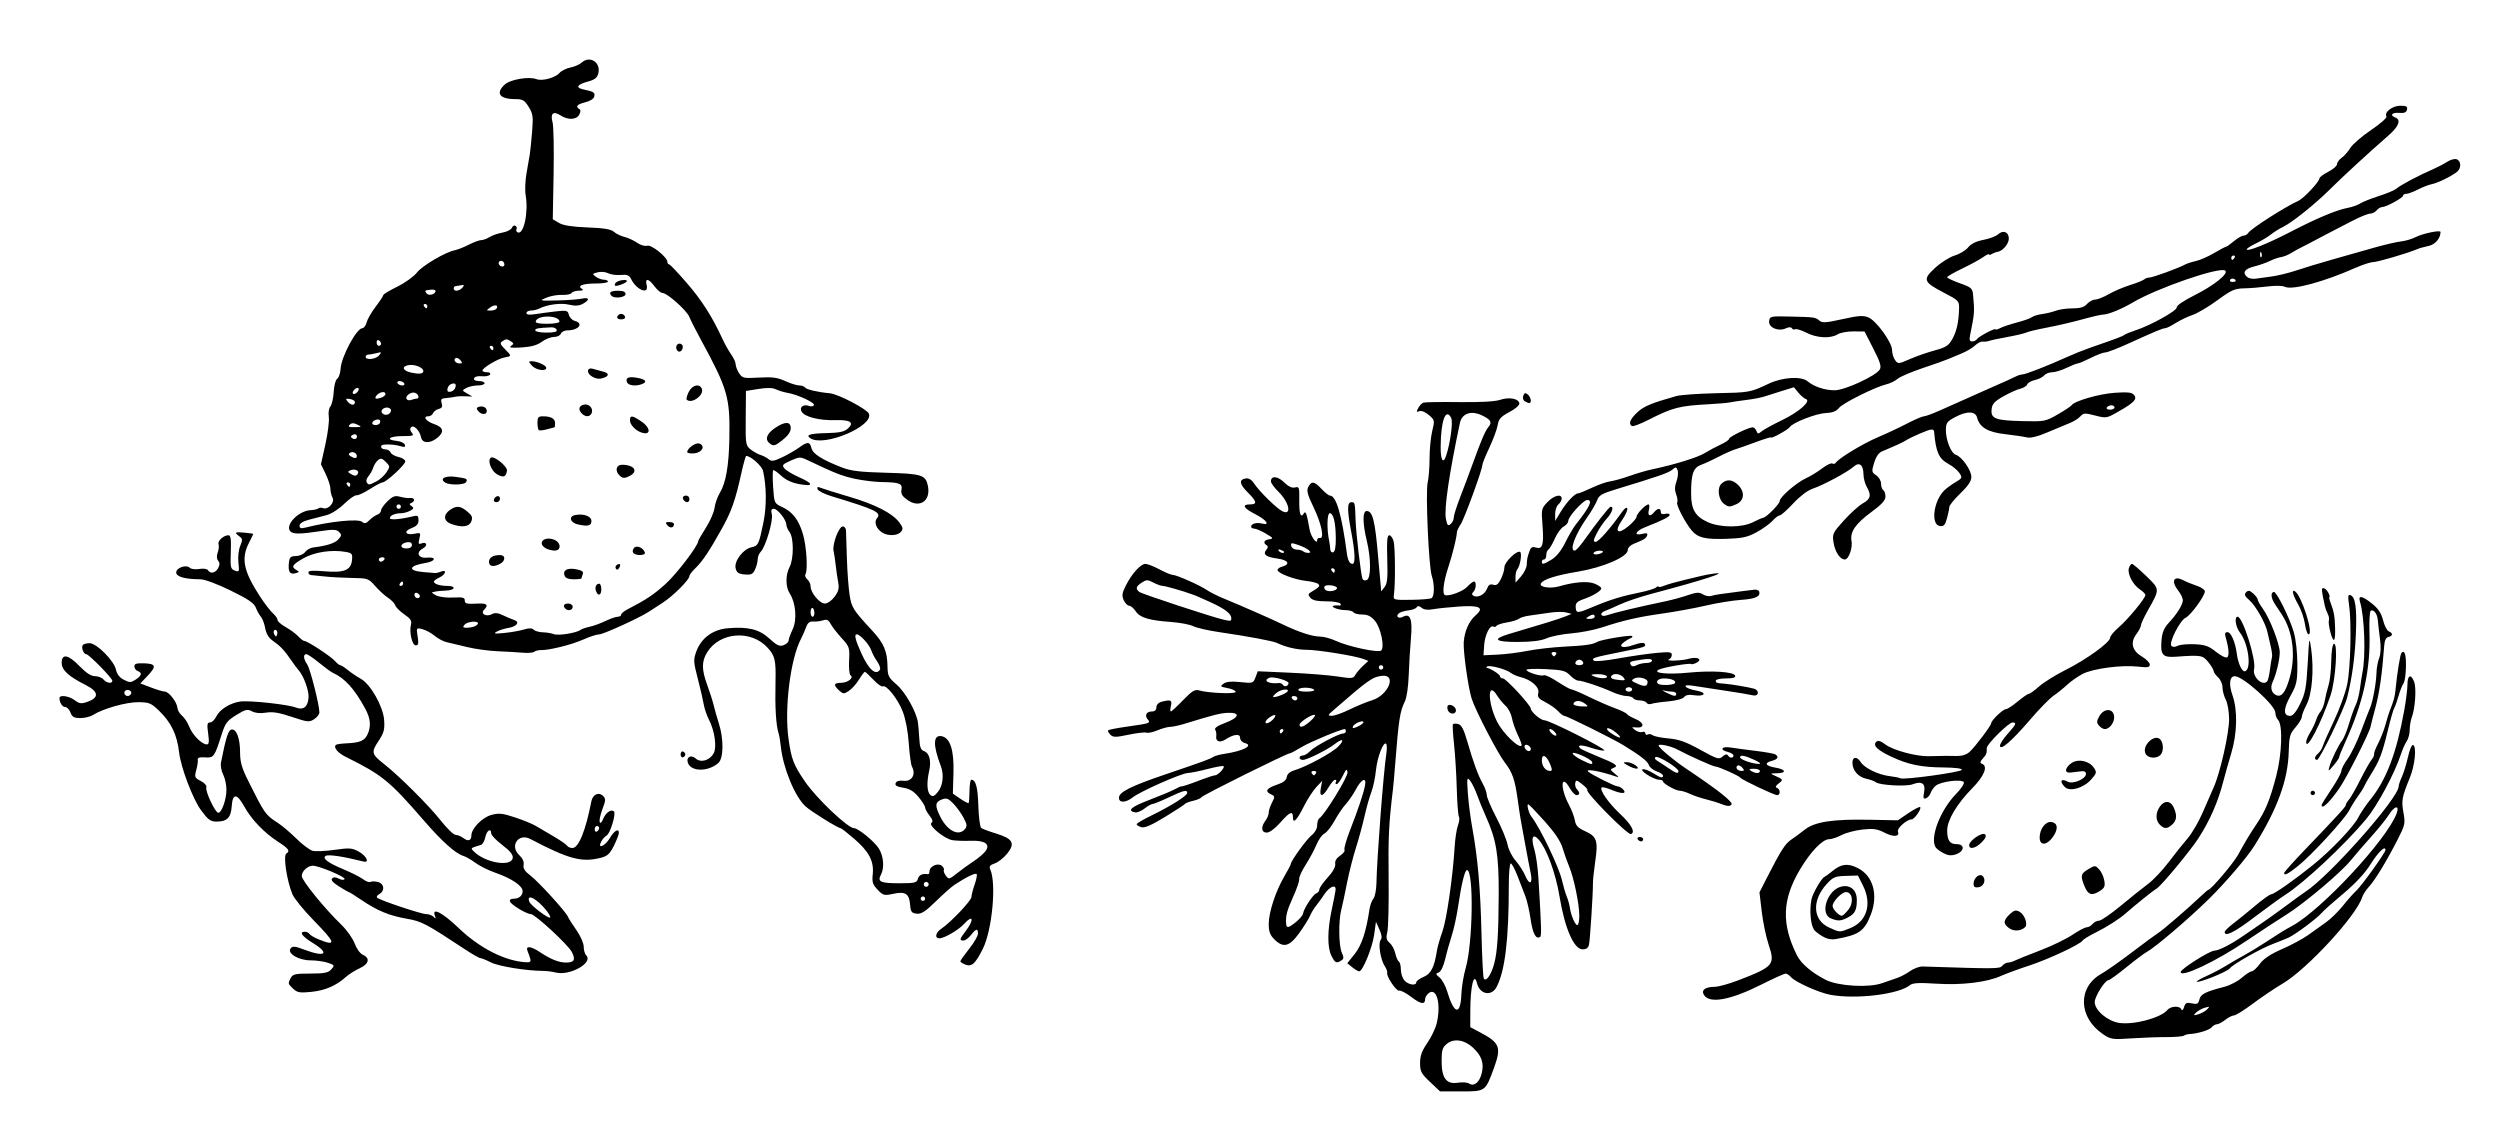 <?xml version="1.0" encoding="utf-8"?>
<svg xmlns="http://www.w3.org/2000/svg" version="1.1" viewBox="0 0 1135 511">
	<title>The Frog, Plum-pudding Flea, Mouse, Clangle-Wangle, and Boss-Woss celebrate.</title>
	<path d="m 649.252,491.214 c -4.024,-3.801 -4.537,-4.776 -4.537,-8.612 0,-3.253 0.813,-5.508 3.277,-9.09 1.803,-2.62 3.722,-6.619 4.265,-8.888 2.105,-8.79 -0.042,-16.707 -3.707,-13.666 -0.853,0.708 -1.55,1.88 -1.55,2.605 0,2.65 -1.927,2.375 -6.193,-0.881 -2.4,-1.832 -4.907,-3.149 -5.572,-2.927 -1.253,0.418 -5.951,-6.591 -5.444,-8.121 0.158,-0.476 -0.348,-1.836 -1.125,-3.022 -1.945,-2.968 -3.095,-10.389 -1.844,-11.896 0.692,-0.834 0.515,-2.313 -0.565,-4.715 l -1.573,-3.5 -0.819,5.855 C 623.037,430.275 618.666,441 617.081,441 c -0.473,0 -1.886,-0.831 -3.141,-1.847 l -2.281,-1.847 3.34,-4.157 c 3.166,-3.939 5.222,-10.115 6.71,-20.15 0.285,-1.925 1.096,-4.175 1.801,-5 0.705,-0.825 1.328,-3.975 1.385,-7 0.214,-11.334 3.239,-50.849 4.509,-58.893 0.295,-1.866 0.281,-3.805 -0.03,-4.308 -1.1,-1.78 -4.101,5.784 -4.682,11.8 -0.324,3.354 -1.27,7.854 -2.104,10 -0.833,2.146 -2.218,7.051 -3.078,10.901 -0.86,3.85 -2.638,10.375 -3.953,14.5 -1.314,4.125 -3.136,11.325 -4.048,16 -0.912,4.675 -2.075,10.127 -2.585,12.116 -1.306,5.095 -1.152,16.296 0.267,19.409 0.973,2.135 0.927,2.787 -0.25,3.532 -2.232,1.412 -2.777,1.165 -4.417,-2.007 -1.969,-3.808 -1.938,-11.62 0.085,-21.05 0.885,-4.125 1.672,-8.175 1.749,-9 0.256,-2.731 -2.743,-1.556 -5.103,2 -1.278,1.925 -3.009,4.323 -3.847,5.328 -0.838,1.005 -2.047,3.03 -2.688,4.5 -0.64,1.47 -2.879,5.035 -4.975,7.922 -4.402,6.065 -7.173,6.734 -11.202,2.705 C 576.581,424.49 576,422.894 576,419.459 c 0,-5.298 3.199,-15.013 7.151,-21.715 1.567,-2.657 2.849,-5.102 2.849,-5.434 0,-1.37 7.208,-11.328 9.511,-13.14 1.488,-1.171 2.489,-2.982 2.489,-4.505 0,-1.401 0.431,-2.814 0.958,-3.139 2.405,-1.486 13.119,-18.97 12.818,-20.917 -0.272,-1.762 -0.628,-1.492 -2.165,1.642 -1.012,2.062 -2.264,3.75 -2.784,3.75 -0.52,0 -0.667,-0.45 -0.327,-1 0.34,-0.55 0.186,-1 -0.342,-1 -0.528,0 -1.89,1.575 -3.025,3.5 -2.615,4.433 -4.284,4.553 -3.461,0.25 l 0.622,-3.25 -2.672,2.829 c -1.47,1.556 -4.001,5.461 -5.624,8.677 -3.256,6.451 -4.997,8.211 -4.997,5.053 0,-3.115 -1.432,-2.512 -5.791,2.441 -2.357,2.678 -4.821,4.5 -6.085,4.5 -2.506,0 -2.783,-2.545 -0.592,-5.441 0.808,-1.068 1.468,-2.704 1.468,-3.636 0,-0.932 0.672,-2.983 1.493,-4.559 1.391,-2.669 1.355,-2.927 -0.528,-3.78 -2.889,-1.309 -1.961,-2.752 2.787,-4.335 2.868,-0.956 4.221,-2.019 4.438,-3.484 0.199,-1.347 1.396,-2.429 3.311,-2.994 5.617,-1.658 17.368,-8.024 20.125,-10.902 3.078,-3.213 1.931,-3.875 -1.741,-1.004 C 602.615,340.422 593.407,345 591.533,345 590.69,345 590,344.55 590,344 c 0,-0.55 0.657,-1 1.461,-1 0.804,0 2.286,-0.885 3.294,-1.967 1.985,-2.13 12.959,-8 14.995,-8.02 C 610.438,333.006 611,332.55 611,332 c 0,-0.55 -0.199,-1 -0.443,-1 -1.741,0 -15.925,5.905 -19.668,8.188 -2.536,1.547 -4.918,2.812 -5.293,2.812 -1.349,0 -39.411,18.892 -40.008,19.858 -0.336,0.543 -2.068,1.304 -3.849,1.691 -1.781,0.386 -3.464,1.021 -3.739,1.411 -0.275,0.39 -4.395,3.077 -9.156,5.972 -6.261,3.807 -9.235,5.079 -10.75,4.598 -1.152,-0.366 -2.083,-0.972 -2.069,-1.347 0.014,-0.375 3.051,-2.152 6.75,-3.949 C 531.486,366.002 539,361.262 539,359.998 c 0,-1.579 -1.554,-1.206 -8.344,2.002 -3.492,1.65 -6.808,3 -7.368,3 -0.56,0 -2.204,0.933 -3.654,2.073 -1.45,1.14 -3.385,1.928 -4.302,1.75 -3.832,-0.743 -1.813,-2.517 6.422,-5.642 4.81,-1.825 9.972,-3.982 11.471,-4.792 1.499,-0.81 2.849,-1.425 3,-1.366 0.417,0.162 3.732,-0.939 9.294,-3.085 2.761,-1.065 5.503,-1.937 6.095,-1.937 1.318,0 4.58,-3.472 3.9,-4.152 -0.27,-0.27 -3.533,0.304 -7.252,1.274 -3.719,0.97 -7.765,1.789 -8.992,1.821 -2.84,0.073 -21.526,8.327 -24.95,11.02 -3.252,2.558 -6.32,2.665 -6.32,0.221 0,-2.573 5.366,-5.277 21,-10.585 17.388,-5.903 20.221,-6.936 21.811,-7.954 0.721,-0.461 2.746,-1.049 4.5,-1.307 9.149,-1.343 14.116,-3.891 9.789,-5.022 C 563.945,337.014 563,335.961 563,334.977 c 0,-2.029 -2.873,-1.697 -6.706,0.774 -2.522,1.625 -4.518,0.855 -4.117,-1.589 0.15,-0.914 -0.059,-2.19 -0.465,-2.837 -0.49,-0.781 1.03,-1.835 4.525,-3.139 6.327,-2.36 7.062,-4.744 1.407,-4.563 -3.535,0.113 -6.331,0.813 -19.779,4.951 -2.549,0.784 -5.531,1.426 -6.628,1.426 -1.097,0 -3.676,0.703 -5.733,1.562 -2.056,0.859 -4.319,1.34 -5.027,1.068 -0.708,-0.272 -4.355,0.147 -8.104,0.932 -5.964,1.248 -6.999,1.242 -8.286,-0.044 -0.809,-0.809 -1.241,-1.699 -0.961,-1.979 0.28,-0.28 4.078,-1.015 8.44,-1.634 10.689,-1.516 10.928,-1.601 9.458,-3.373 C 519.523,324.72 520.513,323 523.059,323 524.293,323 525,322.314 525,321.117 c 0,-1.108 0.927,-2.132 2.25,-2.486 4.222,-1.132 5.008,-0.793 4.339,1.87 -0.345,1.375 -0.353,2.5 -0.018,2.5 0.335,0 2.827,-2.3 5.537,-5.112 3.958,-4.106 5.366,-4.984 7.16,-4.462 4.279,1.246 16.732,1.762 16.732,0.693 0,-0.566 -1.649,-1.338 -3.666,-1.716 -3.342,-0.627 -3.505,-0.805 -1.851,-2.014 1.275,-0.932 3.547,-1.146 7.637,-0.718 5.667,0.592 5.851,0.535 6.872,-2.151 l 1.049,-2.759 14.729,0.655 c 8.101,0.36 17.832,1.141 21.625,1.735 6.269,0.982 6.988,0.915 7.909,-0.73 0.557,-0.995 2.122,-2.837 3.477,-4.093 l 2.464,-2.283 -2.375,-0.903 C 615.186,297.74 598.163,295 593.145,295 c -4.263,0 -9.632,-1.24 -13.302,-3.073 -1.788,-0.893 -13.223,-3.032 -26.843,-5.022 -4.675,-0.683 -9.762,-1.865 -11.305,-2.627 -1.543,-0.762 -6.043,-1.617 -10,-1.9 -10.046,-0.718 -14.205,-1.98 -16.109,-4.887 C 514.688,276.121 513.361,275 512.637,275 c -0.724,0 -1.83,-1.127 -2.458,-2.506 -0.944,-2.073 -0.772,-3.238 0.999,-6.75 2.698,-5.348 6.695,-9.744 8.859,-9.744 0.915,0 3.78,1.125 6.366,2.5 2.586,1.375 5.297,2.5 6.024,2.5 1.749,0 12.303,4.691 15.527,6.901 1.399,0.959 5.019,2.76 8.044,4.001 7.818,3.207 20.641,8.845 26.5,11.65 7.265,3.479 13.327,5.448 16.766,5.448 1.658,0 4.864,0.86 7.124,1.911 5.699,2.65 19.502,5.596 20.684,4.414 1.622,-1.622 -0.201,-10.322 -2.813,-13.427 C 622.463,279.762 620.941,279 618.47,279 c -1.844,0 -3.63,-0.45 -3.97,-1 -0.34,-0.55 -2.054,-1.007 -3.809,-1.015 -3.459,-0.017 -7.542,-1.834 -4.691,-2.088 0.825,-0.074 1.871,-0.069 2.324,0.009 0.453,0.079 0.539,-0.318 0.191,-0.882 C 608.167,273.461 605.264,273 602.063,273 c -4.109,0 -6.208,-0.469 -7.144,-1.597 -1.107,-1.334 -1.086,-1.741 0.128,-2.472 3.964,-2.387 4.408,-2.875 3.444,-3.791 -0.545,-0.518 -3.017,-1.151 -5.492,-1.405 -5.205,-0.535 -13,-3.497 -13,-4.938 0,-0.542 0.869,-1.212 1.931,-1.49 4.082,-1.067 3.03,-3.055 -1.967,-3.718 -5.293,-0.702 -6.778,-1.904 -5.002,-4.044 0.78,-0.94 0.807,-1.57 0.086,-2.015 -1.751,-1.082 -1.179,-2.372 1.201,-2.71 2.014,-0.286 1.851,-0.555 -1.557,-2.57 -2.094,-1.238 -4.456,-2.25 -5.25,-2.25 C 568.649,240 568,239.598 568,239.107 c 0,-1.32 2.51,-2.048 4.904,-1.422 3.969,1.038 2.107,-1.646 -2.904,-4.185 -5.452,-2.763 -6.417,-4.5 -2.5,-4.5 3.396,0 3.146,-1.288 -1.071,-5.504 -3.801,-3.801 -4.039,-5.808 -0.749,-6.296 1.322,-0.196 2.653,0.671 3.838,2.5 2.139,3.302 9.841,10.887 12.5,12.31 4.596,2.46 3.415,-3.849 -1.65,-8.808 C 578.516,221.388 577,219.299 577,218.559 c 0,-2.679 3.011,-2.481 5.95,0.392 1.99,1.945 3.614,2.714 4.98,2.357 1.88,-0.492 2.021,-0.084 1.94,5.639 -0.09,6.377 0.624,8.489 2.075,6.141 0.844,-1.366 1.305,-0.069 2.632,7.412 0.547,3.082 3.422,7.043 3.422,4.714 0,-0.668 0.548,-1.102 1.218,-0.964 2.171,0.445 0.769,-6.389 -2.865,-13.966 -2.814,-5.867 -3.257,-7.596 -2.372,-9.25 1.479,-2.763 2.721,-2.563 6.018,0.966 1.541,1.65 3.245,3 3.786,3 2.842,0 5.35,8.541 7.699,26.222 0.426,3.208 1.272,4.778 2.573,4.778 1.365,0 1.156,-5.376 -0.559,-14.338 C 611.564,231.544 611.564,228 613.5,228 c 1.658,0 1.658,-0.002 1.958,8.5 0.206,5.815 2.313,23.734 3.085,26.233 0.21,0.678 1.073,0.968 1.919,0.643 2.014,-0.773 2.043,-9.655 0.058,-17.876 -1.94,-8.034 -1.962,-13.5 -0.055,-13.5 2.729,0 3.8,4.305 5.226,21 0.305,3.575 0.667,7.625 0.803,9 0.137,1.375 0.321,3.4 0.409,4.5 l 0.161,2 1.547,-2 c 1.232,-1.593 1.477,-4.19 1.202,-12.75 -0.26,-8.103 -0.038,-10.75 0.902,-10.75 0.686,0 1.58,1.238 1.987,2.75 0.727,2.702 0.827,19.386 0.146,24.207 -0.345,2.443 -0.302,2.457 7.815,2.363 4.489,-0.052 8.652,-0.396 9.25,-0.766 1.356,-0.838 1.411,-6.305 0.102,-10.155 -1.388,-4.082 -2.876,-38.129 -1.852,-42.38 0.466,-1.936 0.852,-6.894 0.858,-11.019 0.006,-4.125 0.552,-9.689 1.214,-12.364 1.169,-4.726 1.126,-4.931 -1.528,-7.213 -1.613,-1.387 -3.388,-2.098 -4.335,-1.734 -1.34,0.514 -1.424,0.281 -0.514,-1.419 0.599,-1.119 1.664,-2.23 2.366,-2.47 0.703,-0.24 8.023,-0.351 16.268,-0.247 9.54,0.12 16.266,-0.248 18.5,-1.012 4.029,-1.379 8.368,-0.632 8.781,1.512 0.169,0.877 -1.632,2.482 -4.485,3.999 -3.949,2.1 -4.868,3.128 -5.357,5.991 -0.325,1.901 -2.017,6.476 -3.76,10.165 -1.743,3.69 -3.17,7.221 -3.17,7.848 0,2.08 -8.152,24.401 -9.84,26.944 -0.913,1.375 -1.684,2.95 -1.715,3.5 -0.151,2.761 -1.881,9.772 -4.049,16.415 -2.123,6.505 -2.709,11.865 -1.342,12.27 1.966,0.582 8.067,-1.685 9.96,-3.7 1.284,-1.367 2.706,-2.485 3.16,-2.485 1.202,0 1.011,3.414 -0.261,4.687 -0.783,0.783 -0.78,1.277 0.009,1.765 1.869,1.155 5.147,-0.503 6.136,-3.104 0.697,-1.834 1.441,-2.324 2.85,-1.876 1.445,0.459 2.292,-0.168 3.499,-2.587 0.876,-1.755 1.592,-4.182 1.592,-5.393 0,-2.297 5.674,-7.811 7.118,-6.918 0.954,0.589 0.017,6.489 -1.251,7.877 -0.477,0.522 -0.854,2.098 -0.836,3.5 l 0.032,2.55 2.468,-2.806 c 1.358,-1.543 2.525,-3.906 2.593,-5.25 0.145,-2.843 0.214,-3.184 1.255,-6.236 0.594,-1.741 1.273,-2.136 2.826,-1.643 3.089,0.98 3.763,-1.163 3.094,-9.832 -0.585,-7.583 -0.52,-7.893 2.236,-10.77 2.964,-3.094 6.464,-3.952 6.464,-1.585 0,0.758 -0.675,1.938 -1.5,2.622 -0.825,0.685 -1.486,2.652 -1.469,4.372 l 0.031,3.128 2.395,-4 c 2.618,-4.372 6.467,-8.5 7.925,-8.5 0.508,0 3.354,-1.149 6.324,-2.554 2.969,-1.405 6.71,-2.72 8.313,-2.923 1.603,-0.203 5.535,-1.3 8.74,-2.437 3.204,-1.138 7.832,-2.491 10.284,-3.007 10.278,-2.163 20.686,-5.383 23.953,-7.41 1.922,-1.193 5.185,-2.934 7.25,-3.87 C 783.31,200.863 785,199.706 785,199.227 785,198.317 793.848,194 795.713,194 c 0.59,0 1.356,0.736 1.701,1.636 0.551,1.437 0.838,1.46 2.357,0.193 0.951,-0.794 5.195,-3.119 9.431,-5.167 7.743,-3.743 13.279,-8.705 10.62,-9.519 -0.727,-0.222 -2.235,-1.512 -3.351,-2.866 l -2.03,-2.462 -5.47,1.685 c -3.009,0.927 -6.595,2.066 -7.97,2.532 -1.375,0.466 -4.975,1.152 -8,1.524 -3.025,0.373 -6.4,0.874 -7.5,1.115 -1.1,0.241 -5.375,0.619 -9.5,0.84 -13.712,0.736 -16.473,1.453 -27.853,7.225 -3.509,1.78 -6.778,2.991 -7.264,2.691 -1.659,-1.025 -0.885,-3.034 2.367,-6.143 2.928,-2.799 6.335,-4.231 17.75,-7.46 1.925,-0.544 10.025,-1.127 18,-1.295 15.414,-0.325 15.525,-0.345 24,-4.336 6.366,-2.998 14.843,-3.492 17.728,-1.033 2.841,2.421 7.937,4.08 12.348,4.019 4.591,-0.063 18.569,-6.532 20.329,-9.409 0.831,-1.358 0.203,-3.399 -2.924,-9.5 L 846.5,150.5 l -5,-0.043 c -2.75,-0.024 -5.976,0.567 -7.168,1.312 -3.251,2.031 -9.435,1.729 -14.18,-0.691 -2.321,-1.184 -4.624,-1.904 -5.117,-1.599 -0.493,0.305 -1.169,0.114 -1.501,-0.424 -0.392,-0.634 -1.394,-0.619 -2.847,0.043 -3.417,1.557 -7.917,-0.451 -7.505,-3.349 0.307,-2.159 0.677,-2.24 9.319,-2.04 11.445,0.264 11.702,0.3 13.516,1.868 1.258,1.087 3.037,0.972 10.436,-0.677 7.288,-1.624 9.443,-1.771 11.779,-0.803 3.627,1.502 10.768,11.368 10.768,14.876 0,1.455 0.616,3.488 1.368,4.517 1.328,1.816 1.527,1.802 6.75,-0.482 2.96,-1.294 8.044,-3.064 11.298,-3.934 4.974,-1.329 6.231,-2.138 7.895,-5.077 2.02,-3.568 2.949,-7.76 3.103,-13.994 0.082,-3.336 -0.23,-3.662 -6.762,-7.05 -9.525,-4.94 -9.908,-6.015 -4.06,-11.385 2.605,-2.392 6.576,-4.891 8.823,-5.553 2.247,-0.662 4.997,-2.325 6.111,-3.696 1.353,-1.665 3.651,-2.796 6.924,-3.407 2.694,-0.503 5.703,-1.644 6.687,-2.534 2.321,-2.1 4.863,-1.087 4.863,1.937 0,2.434 -2.772,5.678 -5.162,6.04 -0.736,0.111 -1.9,0.554 -2.588,0.983 -0.688,0.429 -1.25,0.499 -1.25,0.154 0,-0.345 -1.238,0.244 -2.75,1.308 -1.512,1.065 -5.787,3.392 -9.5,5.173 -3.712,1.78 -6.75,3.53 -6.75,3.889 0,0.358 2.587,1.583 5.75,2.72 5.346,1.923 5.771,2.309 6.052,5.494 0.678,7.683 0.637,8.215 -1.399,18.175 -0.417,2.041 -0.17,2.75 0.958,2.75 0.836,0 1.803,-0.456 2.147,-1.014 0.741,-1.199 8.491,-5.28 8.491,-4.471 0,0.306 0.932,0.057 2.071,-0.553 1.139,-0.61 4.601,-1.767 7.693,-2.573 3.092,-0.805 6.135,-1.891 6.763,-2.412 0.628,-0.521 2.679,-1.146 4.557,-1.388 1.879,-0.242 4.683,-0.924 6.231,-1.515 1.548,-0.591 4.966,-1.074 7.595,-1.074 3.51,0 5.261,-0.531 6.59,-2 0.995,-1.1 2.673,-2 3.727,-2 1.054,0 3.797,-1.089 6.095,-2.421 2.298,-1.331 6.653,-3.196 9.678,-4.145 3.025,-0.948 5.928,-2.109 6.45,-2.579 0.522,-0.47 1.612,-0.855 2.422,-0.855 1.462,0 13.228,-4.3 16.161,-5.906 0.843,-0.462 3.046,-1.172 4.895,-1.578 1.849,-0.406 5.567,-2.038 8.261,-3.627 2.695,-1.589 5.152,-2.889 5.461,-2.889 0.309,0 1.899,-1.125 3.533,-2.5 1.634,-1.375 3.589,-2.5 4.345,-2.5 0.755,0 1.734,-0.567 2.173,-1.26 1.232,-1.941 16.721,-11.85 22.838,-14.61 2.352,-1.061 9.461,-8.66 9.461,-10.113 0,-0.537 1.8,-1.895 4,-3.017 2.2,-1.122 4,-2.681 4,-3.464 0,-0.783 0.952,-2.09 2.115,-2.904 1.163,-0.815 2.938,-2.835 3.944,-4.488 1.006,-1.654 5.242,-5.31 9.413,-8.125 4.172,-2.815 7.303,-5.574 6.958,-6.132 C 1082.274,51.016 1086.159,48 1089.728,48 c 2.727,0 3.345,0.354 3.056,1.75 -0.269,1.298 -1.192,1.684 -3.573,1.496 -3.297,-0.261 -4.388,1.088 -1.711,2.115 2.708,1.039 1.543,4.072 -3.126,8.138 -8.743,7.614 -20.898,18.798 -26.504,24.387 -6.766,6.746 -17.237,15.135 -21.37,17.121 -1.65,0.793 -4.144,2.353 -5.541,3.467 -1.398,1.114 -4.43,2.925 -6.739,4.025 -2.308,1.1 -4.202,2.31 -4.209,2.689 -0.021,1.265 9.374,-2.473 19.755,-7.859 12.024,-6.239 21.013,-10.013 26.097,-10.957 2,-0.371 4.551,-1.269 5.668,-1.996 1.117,-0.727 4.901,-2.238 8.408,-3.358 3.507,-1.12 7.029,-2.578 7.825,-3.239 2.264,-1.879 10.198,-6.091 17.235,-9.15 1.925,-0.837 4.681,-2.291 6.124,-3.231 1.443,-0.94 3.356,-1.429 4.25,-1.086 2.019,0.775 2.118,4.033 0.172,5.649 -2.364,1.962 -8.853,5.141 -11.546,5.657 -1.375,0.263 -4.201,1.357 -6.281,2.43 C 1095.64,87.122 1093.277,88 1092.469,88 1091.661,88 1091,88.367 1091,88.814 1091,89.801 1083.33,94 1081.528,94 c -0.706,0 -1.843,0.675 -2.528,1.5 -0.685,0.825 -2.036,1.5 -3.002,1.5 -0.967,0 -4.624,1.49 -8.128,3.311 -3.504,1.821 -8.845,4.589 -11.87,6.15 -3.025,1.562 -6.175,3.225 -7,3.696 -0.825,0.471 -2.625,1.4 -4,2.063 -1.375,0.663 -3.578,1.88 -4.896,2.704 -1.318,0.824 -3.343,1.631 -4.5,1.794 -1.157,0.163 -3.454,0.961 -5.104,1.774 -1.65,0.812 -4.912,1.951 -7.25,2.531 -4.271,1.06 -5.359,2.812 -2.974,4.791 0.702,0.582 2.389,0.903 3.75,0.713 1.361,-0.19 4.724,-0.654 7.474,-1.03 2.75,-0.376 7.7,-1.594 11,-2.707 3.3,-1.113 10.725,-3.362 16.5,-4.999 5.775,-1.636 14.325,-4.061 19,-5.389 4.675,-1.327 10.113,-2.586 12.085,-2.797 1.972,-0.211 4.962,-1.096 6.645,-1.966 3.177,-1.643 11.27,-3.318 11.27,-2.332 0,2.809 -2.31,5.61 -5.19,6.294 -4.113,0.977 -3.997,0.943 -5.81,1.688 -4.515,1.855 -17.748,5.711 -19.598,5.711 -1.184,0 -4.797,1.172 -8.028,2.605 -14.488,6.425 -28.82,10.265 -32.076,8.594 -1.024,-0.525 -4.381,-0.588 -7.798,-0.145 -3.3,0.427 -8.152,0.815 -10.782,0.862 -4.136,0.073 -5.757,0.801 -12,5.387 -3.97,2.917 -9.018,5.909 -11.218,6.651 -2.2,0.741 -5.679,2.405 -7.73,3.697 -2.052,1.292 -4.174,2.349 -4.716,2.349 -1.166,0 -4.43,1.357 -16.57,6.891 -4.959,2.26 -9.759,4.109 -10.668,4.109 -0.908,0 -3.892,1.125 -6.629,2.5 -2.738,1.375 -5.39,2.5 -5.894,2.5 -0.504,0 -2.78,0.9 -5.056,2 -2.277,1.1 -5.231,2 -6.565,2 -1.334,0 -2.962,0.646 -3.617,1.436 -0.655,0.79 -2.541,1.732 -4.19,2.094 -1.649,0.362 -3.231,1.264 -3.514,2.003 -0.284,0.74 -1.716,1.623 -3.182,1.962 -1.467,0.34 -4.916,1.895 -7.666,3.456 -4.063,2.306 -5.058,3.408 -5.308,5.877 -0.432,4.256 1.628,5.048 13.92,5.348 10.143,0.248 10.524,0.176 16.138,-3.057 3.162,-1.821 5.984,-3.689 6.269,-4.151 1.169,-1.892 12.432,-5.147 19.507,-5.638 5.96,-0.414 7.83,-0.209 8.805,0.966 1.58,1.904 0.149,3.423 -7.17,7.611 -5.225,2.99 -5.466,3.029 -10.486,1.727 -4.653,-1.207 -5.288,-1.167 -6.729,0.425 -0.875,0.967 -3.02,2.316 -4.768,2.999 -1.748,0.683 -6.273,2.565 -10.055,4.184 -4.666,1.996 -7.721,2.741 -9.5,2.315 -1.442,-0.345 -5.907,-1.004 -9.922,-1.464 -7.757,-0.89 -11.484,-3.102 -12.58,-7.467 -0.752,-2.997 -4.509,-3.13 -9.824,-0.346 -3.778,1.978 -4.305,2.671 -4.362,5.735 -0.088,4.69 2.333,10.777 4.57,11.487 2.716,0.862 6.995,6.993 6.995,10.022 0,1.879 -1.464,4.068 -5,7.476 -2.75,2.651 -5.003,5.422 -5.006,6.16 -0.003,0.737 -0.482,3.055 -1.064,5.152 -0.862,3.103 -1.465,3.753 -3.244,3.5 -4.207,-0.599 -2.894,-11.29 1.98,-16.133 1.008,-1.002 3.307,-2.689 5.107,-3.75 3.088,-1.819 3.19,-2.056 1.797,-4.178 -0.812,-1.238 -3.04,-3.091 -4.951,-4.119 -4.41,-2.372 -5.749,-5.412 -6.555,-14.881 -0.035,-0.412 -0.597,-0.75 -1.248,-0.75 -1.23,0 -9.193,3.431 -11.816,5.091 -1.365,0.864 -4.797,2.436 -10.696,4.9 -1.373,0.574 -2.668,2.492 -3.455,5.121 -1.18,3.937 -1.12,4.296 0.946,5.668 1.219,0.809 2.205,2.502 2.205,3.783 0,1.275 0.45,2.597 1,2.937 0.55,0.34 1,1.664 1,2.942 0,1.696 -1.698,3.57 -6.281,6.935 -7.267,5.335 -9.867,9.076 -9.131,13.135 0.597,3.29 -1.274,8.488 -3.054,8.488 -2.143,0 -4.417,-3.421 -5.096,-7.666 -0.628,-3.925 -0.412,-4.386 4.702,-10.061 2.948,-3.271 6.823,-6.766 8.61,-7.768 3.545,-1.986 3.939,-3.676 1.75,-7.506 -0.786,-1.375 -1.445,-3.873 -1.465,-5.55 -0.052,-4.437 -1.895,-5.911 -4.478,-3.581 -2.687,2.423 -14.058,8.523 -18.699,10.031 -2.165,0.704 -5.701,3.396 -8.722,6.642 -2.794,3.002 -5.564,5.458 -6.156,5.458 -0.592,0 -2.067,1.104 -3.278,2.453 -1.211,1.349 -4.452,3.677 -7.202,5.173 -4.179,2.274 -6.444,2.766 -13.8,3.003 -9.646,0.31 -12.952,-0.507 -15.749,-3.893 -2.987,-3.616 -7.12,-11.653 -6.505,-12.65 0.312,-0.505 0.105,-2.136 -0.46,-3.624 -0.73,-1.919 -0.687,-3.649 0.148,-5.958 0.647,-1.789 0.872,-4.046 0.5,-5.016 -0.607,-1.583 -0.852,-1.608 -2.405,-0.25 -1.618,1.415 -6.426,3.089 -25.459,8.862 -6.467,1.962 -7.881,2.778 -8.654,4.995 -0.508,1.458 -2.594,5.026 -4.635,7.93 C 715.079,242.713 712.369,250 714.913,250 c 0.502,0 2.281,-1.913 3.953,-4.25 6.484,-9.067 11.666,-15.632 12.384,-15.69 1.591,-0.128 0.638,2.769 -1.763,5.359 -1.382,1.492 -3.416,4.482 -4.52,6.646 -1.637,3.209 -1.737,3.934 -0.542,3.934 1.313,0 6.716,-6.13 12.013,-13.63 1.173,-1.661 2.101,-2.255 2.35,-1.505 0.227,0.681 -0.83,3.032 -2.35,5.225 -3.698,5.336 -2.109,6.912 2.849,2.825 C 741.329,237.231 743,235.291 743,234.602 743,233.252 747.116,229 748.423,229 c 0.437,0 0.512,1.125 0.167,2.5 -0.7,2.789 0.509,3.291 2.411,1 1.566,-1.887 3,-1.932 3,-0.094 0,0.914 0.7,1.223 2,0.883 1.1,-0.288 2,-0.089 2,0.442 0,0.915 -2.739,2.297 -11.25,5.677 -4.316,1.714 -5.172,3.986 -1.12,2.969 1.936,-0.486 2.514,-0.312 2.19,0.66 -0.459,1.377 -1.484,2.024 -6.071,3.834 -1.576,0.622 -2.75,1.852 -2.75,2.88 0,3.031 -11.096,7.84 -22.492,9.749 -10.225,1.713 -15.752,3.465 -16.927,5.367 -1.037,1.678 4.175,2.517 8.259,1.33 6.965,-2.024 13.079,-2.475 16.173,-1.193 1.642,0.68 2.986,1.622 2.986,2.093 0,1.154 -3.701,3.407 -8.134,4.953 -2.861,0.998 -3.606,1.765 -3.5,3.607 0.167,2.911 0.716,2.894 8.134,-0.243 7.353,-3.11 13.147,-4.888 21,-6.443 3.3,-0.654 6.562,-1.645 7.25,-2.203 0.688,-0.558 1.25,-0.745 1.25,-0.416 0,0.329 1.238,0.102 2.75,-0.503 1.512,-0.606 5.45,-1.727 8.75,-2.492 3.3,-0.765 6.9,-1.63 8,-1.922 1.1,-0.292 3.575,-0.745 5.5,-1.007 7.55,-1.028 -4.369,2.841 -28.5,9.249 -4.95,1.315 -11.25,3.442 -14,4.727 -2.75,1.285 -5.787,2.606 -6.75,2.935 -2.666,0.91 -2.179,2.932 0.5,2.073 4.791,-1.537 12.998,-3.497 27.25,-6.508 2.75,-0.581 7.157,-1.793 9.794,-2.694 3.934,-1.344 5.156,-1.412 6.813,-0.377 1.11,0.693 2.778,1.023 3.706,0.732 1.624,-0.508 5.157,-1.052 13.687,-2.104 2.2,-0.271 4.852,-0.599 5.892,-0.728 1.041,-0.129 2.046,0.215 2.234,0.765 0.782,2.292 -1.555,3.395 -8.144,3.845 -3.84,0.262 -11.032,1.425 -15.982,2.584 -4.95,1.159 -13.725,2.772 -19.5,3.585 -11.25,1.583 -17.799,3.082 -27.797,6.366 -3.463,1.137 -9.69,2.344 -13.837,2.682 -4.147,0.338 -9.189,1.344 -11.203,2.235 -2.486,1.1 -6.636,1.634 -12.913,1.663 -10.626,0.048 -12.089,-1.295 -4,-3.672 14.775,-4.342 22.54,-6.756 25.25,-7.853 l 3,-1.214 -2.5,-0.663 c -1.375,-0.365 -4.75,-0.308 -7.5,0.126 -2.75,0.434 -6.73,1.001 -8.844,1.259 -2.114,0.258 -4.387,0.92 -5.05,1.47 -0.663,0.55 -3.106,1.304 -5.428,1.676 -2.322,0.371 -4.469,1.073 -4.769,1.56 -0.301,0.487 -0.946,0.638 -1.434,0.337 -1.529,-0.945 -3.871,3.83 -4.179,8.52 L 673.5,297.5 680,297.195 c 3.575,-0.168 9.655,-0.937 13.512,-1.71 3.856,-0.773 11.281,-1.624 16.5,-1.893 9.854,-0.507 13.202,-0.99 15.135,-2.184 1.603,-0.99 15.247,-3.27 15.853,-2.648 0.275,0.282 10e-4,0.692 -0.608,0.912 -0.61,0.22 -1.959,1.021 -2.998,1.781 -3.109,2.273 -0.602,3.105 4.176,1.387 2.665,-0.958 4.695,-1.222 5.045,-0.656 0.887,1.434 0.627,1.527 -10.631,3.78 -12.598,2.521 -13.596,2.84 -12.4,3.961 0.516,0.484 5.293,0.065 10.917,-0.958 5.5,-1 13.262,-2.13 17.25,-2.51 6.15,-0.587 7.25,-0.459 7.25,0.842 0,0.844 -0.562,1.761 -1.25,2.039 -2.22,0.896 5.66,0.692 8.873,-0.23 3.898,-1.118 6.588,0.173 3.644,1.749 -1.102,0.59 -2.205,0.871 -2.451,0.625 -0.591,-0.591 -12.896,1.541 -14.802,2.564 -2.903,1.558 4.089,2.263 13.382,1.349 10.77,-1.059 20.774,-0.424 21.359,1.355 0.289,0.878 -0.953,1.25 -4.172,1.25 -2.521,0 -4.583,0.45 -4.583,1 0,1.064 0.124,1.107 4,1.409 3.033,0.236 10.842,1.551 13.25,2.232 2.729,0.771 2.244,3.699 -0.5,3.019 -1.238,-0.306 -6.75,-1.229 -12.25,-2.051 -5.5,-0.822 -11.981,-1.813 -14.403,-2.204 -3.021,-0.487 -4.196,-0.376 -3.745,0.355 0.362,0.586 2.458,1.369 4.657,1.741 2.339,0.395 3.737,1.1 3.368,1.697 -0.353,0.572 -2.19,0.769 -4.17,0.447 -2.424,-0.393 -3.88,-0.13 -4.623,0.836 -0.624,0.812 -3.69,1.641 -7.223,1.953 -3.376,0.298 -6.818,0.803 -7.649,1.122 -0.831,0.319 -1.807,0.099 -2.17,-0.489 C 747.179,318.481 745.81,318 744.5,318 c -1.31,0 -2.66,-0.45 -3,-1 -0.34,-0.55 -1.721,-1 -3.07,-1 -1.349,0 -4.359,-0.869 -6.691,-1.931 C 726.534,311.697 718.428,309 716.506,309 c -0.784,0 -2.455,-1.078 -3.715,-2.396 -1.995,-2.087 -3.418,-2.451 -11.04,-2.821 -4.812,-0.234 -8.75,-0.09 -8.75,0.318 0,1.047 6.765,3.162 7.889,2.467 0.511,-0.316 3.322,1.002 6.247,2.929 2.925,1.926 5.767,3.503 6.314,3.503 0.548,0 4.158,1.537 8.023,3.416 3.865,1.879 9.179,4.196 11.81,5.148 2.63,0.953 5.024,2.122 5.318,2.599 0.295,0.477 2.12,1.529 4.055,2.337 3.898,1.629 4.054,4.141 0.233,3.762 -2.256,-0.224 -2.286,-0.158 -0.543,1.181 1.016,0.78 2.478,1.176 3.25,0.88 0.772,-0.296 1.403,-0.014 1.403,0.628 0,0.641 0.47,0.876 1.044,0.521 0.574,-0.355 1.587,-0.216 2.25,0.308 0.663,0.524 3.919,1.186 7.235,1.471 4.706,0.404 7.865,1.534 14.402,5.15 7.72,4.27 8.51,4.508 10.122,3.05 1.158,-1.048 1.971,-1.222 2.407,-0.517 0.826,1.337 2.54,1.394 2.54,0.084 0,-0.54 -1.125,-1.263 -2.5,-1.608 -4.011,-1.007 -2.966,-2.704 1.25,-2.03 2.062,0.33 7.23,1.023 11.483,1.54 4.253,0.517 8.191,1.223 8.75,1.569 1.734,1.071 1.127,2.266 -1.483,2.921 -3.709,0.931 -3.033,2.323 1.5,3.089 4.81,0.813 5.295,2.473 0.75,2.568 -3.234,0.067 -3.238,0.073 -0.75,1.197 3.64,1.644 3.688,1.753 1.498,3.432 -1.38,1.059 -1.612,1.678 -0.748,2.002 1.567,0.587 1.653,3.302 0.105,3.302 -1.403,-10e-6 -16.159,-7.004 -16.855,-8 C 789.387,352.123 780.125,348 778.766,348 c -1.04,0 -12.353,-5.068 -17.087,-7.655 C 758.683,338.708 753,337.48 753,338.471 c 0,0.954 6.895,6.754 12.403,10.434 14.9,9.953 21.717,15.375 20.659,16.433 -0.787,0.787 -1.99,0.729 -4.327,-0.212 -1.78,-0.716 -5.036,-1.728 -7.236,-2.249 -2.2,-0.521 -5.418,-1.606 -7.151,-2.412 C 765.616,359.659 763.515,359 762.68,359 c -1.86,0 -7.665,-3.215 -7.674,-4.25 -0.003,-0.412 -0.794,-0.752 -1.756,-0.754 -2.411,-0.005 -9.057,-4.198 -7.502,-4.732 0.686,-0.236 2.765,0.508 4.618,1.654 3.715,2.296 4.634,2.53 4.634,1.181 0,-0.496 -1.308,-1.358 -2.906,-1.915 -1.598,-0.557 -3.175,-1.839 -3.504,-2.848 -0.57,-1.746 -3.685,-4.175 -11.552,-9.008 C 732.351,335.448 711.298,325 710.184,325 c -0.481,0 -1.732,-0.948 -2.779,-2.106 -1.048,-1.159 -3.634,-2.989 -5.747,-4.067 -3.164,-1.615 -3.741,-2.36 -3.274,-4.223 0.652,-2.596 -3.197,-6.042 -8.034,-7.194 -1.568,-0.373 -3.525,-1.215 -4.35,-1.872 -2.188,-1.74 -10.137,-3.832 -10.89,-2.865 -0.354,0.455 -0.467,0.732 -0.25,0.617 0.816,-0.436 6.14,2.803 6.14,3.736 0,0.536 0.595,0.974 1.322,0.974 1.404,0 12.678,12.229 12.678,13.753 0,1.426 4.475,5.247 6.146,5.247 2.309,0 28.526,13.224 27.169,13.704 -0.652,0.231 -3.299,-0.298 -5.883,-1.176 -4.508,-1.53 -6.83,-1.383 -4.865,0.309 0.513,0.442 4.083,2.08 7.933,3.639 8.276,3.353 9.461,4.218 7.045,5.145 -1.635,0.627 -1.585,0.854 0.583,2.626 2.021,1.652 2.076,1.838 0.372,1.252 -7.209,-2.476 -14.175,-3.674 -12.417,-2.134 1.555,1.362 12.078,6.635 13.24,6.635 0.787,0 1.992,0.675 2.676,1.5 1.688,2.034 -0.801,2.028 -5.686,-0.013 -1.992,-0.832 -3.866,-1.268 -4.165,-0.969 -1.071,1.071 3.114,7.07 8.359,11.982 5.193,4.863 7.094,8.404 4.925,9.169 -1.467,0.517 -20.773,-18.995 -19.778,-19.99 0.248,-0.248 -0.811,-1.445 -2.352,-2.66 -2.502,-1.972 -2.84,-2.027 -3.146,-0.508 -0.189,0.936 0.148,2.194 0.75,2.795 1.457,1.457 1.385,2.695 -0.156,2.687 -0.688,-0.003 -2.017,-1.353 -2.953,-3 -4.157,-7.305 -4.642,-0.359 -0.514,7.36 1.22,2.281 2.442,5.496 2.717,7.146 0.394,2.363 1.408,3.41 4.777,4.933 5.223,2.361 5.836,4.285 4.429,13.895 -0.577,3.944 -1.033,8.297 -1.013,9.672 0.063,4.271 -1.283,25.379 -1.77,27.75 -0.328,1.599 -1.174,2.25 -2.922,2.25 -3.941,0 -8.095,-9.518 -10.475,-24 -1.72,-10.468 -5.801,-21.634 -9.415,-25.761 -2.747,-3.136 -3.675,-1.102 -2.015,4.415 0.737,2.448 1.574,8.365 1.861,13.149 1.368,22.813 1.459,26.13 0.73,26.581 -1.888,1.167 -3.339,-1.54 -4.273,-7.968 -0.553,-3.804 -1.618,-8.491 -2.368,-10.416 -0.75,-1.925 -2.357,-6.088 -3.571,-9.25 -1.214,-3.163 -2.605,-5.75 -3.091,-5.75 -0.486,0 -0.884,4.388 -0.885,9.75 -0.003,24.702 -1.695,38.893 -5.519,46.29 -2.306,4.459 -7.629,3.485 -8.913,-1.631 -1.374,-5.473 -3.023,1.292 -3.049,12.507 l -0.017,7.415 4.441,2.353 c 9.007,4.772 9.767,6.726 6.301,16.216 C 674.344,495.573 674.446,495.5 663.375,495.5 h -9.586 z m 23.445,-3.93 c 1.151,-4.547 -0.027,-8.007 -3.967,-11.659 -3.859,-3.577 -8.667,-4.306 -11.778,-1.787 -2.108,1.707 -2.452,2.824 -2.452,7.968 0,7.74 2.172,10.576 7.453,9.736 1.951,-0.31 4.197,-0.141 4.993,0.377 2.279,1.483 4.695,-0.465 5.751,-4.635 z m -9.231,-35.959 c 0.119,-3.204 1,-8.525 1.958,-11.825 3.289,-11.333 3.726,-44.5 0.587,-44.5 -0.991,0 -2.542,6.359 -4.023,16.5 -0.643,4.4 -1.975,10.475 -2.96,13.5 -0.985,3.025 -2.331,7.828 -2.991,10.674 -0.714,3.08 -1.872,5.432 -2.861,5.812 -1.482,0.569 -1.438,0.821 0.407,2.326 1.138,0.928 2.668,3.713 3.401,6.188 3.151,10.64 6.114,11.246 6.482,1.325 z M 643,445.949 c 0,-0.578 1.494,-1.675 3.319,-2.438 3.362,-1.405 4.887,-4.426 6.064,-12.011 0.256,-1.65 1.358,-5.475 2.448,-8.5 1.936,-5.37 4.706,-24.489 5.578,-38.5 0.24,-3.85 0.924,-8.275 1.52,-9.834 0.596,-1.559 0.785,-3.319 0.419,-3.911 -0.366,-0.592 -0.804,-6.292 -0.973,-12.666 -0.169,-6.374 -0.722,-15.414 -1.228,-20.089 -0.506,-4.675 -0.746,-8.795 -0.533,-9.156 0.213,-0.361 1.29,-0.42 2.394,-0.131 1.489,0.389 2.537,2.362 4.068,7.656 2.832,9.797 4.931,15.54 7.092,19.412 1.007,1.804 1.831,4.131 1.831,5.172 0,1.04 1.957,5.639 4.348,10.22 2.392,4.581 4.68,10.113 5.086,12.294 0.406,2.181 2.05,5.46 3.654,7.287 1.604,1.827 3.581,4.912 4.393,6.856 1.887,4.517 3.51,3.629 2.442,-1.336 -0.446,-2.075 -1.547,-7.823 -2.446,-12.773 -0.899,-4.95 -1.843,-10.125 -2.097,-11.5 -0.255,-1.375 -0.861,-5.425 -1.347,-9 -1.215,-8.937 -2.428,-12.439 -5.814,-16.778 -3.319,-4.254 -13.539,-23.983 -15.138,-29.222 -1.581,-5.178 -3.824,-21.273 -3.545,-25.434 0.329,-4.903 2.399,-9.607 5.343,-12.139 4.105,-3.531 2.041,-4.691 -7.247,-4.073 -4.473,0.298 -9.817,0.848 -11.875,1.223 -2.512,0.458 -4.262,0.25 -5.326,-0.633 -1.102,-0.915 -1.79,-0.985 -2.258,-0.232 -0.371,0.596 -2.024,1.225 -3.674,1.398 -1.65,0.173 -3.558,0.72 -4.239,1.216 -1.883,1.37 -0.424,2.832 1.695,1.698 3.329,-1.781 4.389,1.076 3.612,9.736 -0.382,4.257 -0.837,11.822 -1.012,16.811 -0.19,5.402 -0.916,10.255 -1.796,12 -2.16,4.282 -2.786,8.338 -4.31,27.929 -0.385,4.95 -0.864,10.35 -1.065,12 -1.851,15.243 -2.167,21.735 -1.951,39.986 0.137,11.543 -0.121,22.567 -0.573,24.5 -0.667,2.853 -0.472,3.807 1.038,5.076 1.023,0.859 2.174,2.992 2.557,4.739 0.384,1.747 1.113,3.433 1.621,3.746 0.508,0.314 0.923,1.971 0.923,3.683 0,1.712 0.745,3.935 1.655,4.941 1.787,1.974 5.345,2.492 5.345,0.778 z m 14.345,-123.492 c -0.326,-0.849 -0.331,-1.804 -0.012,-2.124 1.009,-1.009 3.667,0.539 3.667,2.135 0,1.996 -2.888,1.987 -3.655,-0.012 z m 21.043,114.961 c 1.414,-5.366 1.952,-13.701 2.027,-31.418 0.075,-17.885 -1.092,-24.909 -5.9,-35.5 -1.248,-2.75 -3.009,-7.064 -3.913,-9.587 -0.904,-2.523 -2.335,-5.448 -3.181,-6.5 -1.409,-1.752 -1.496,-1.282 -1.034,5.587 0.277,4.125 1.193,11.272 2.035,15.882 2.499,13.683 3.696,27.447 4.174,48.002 0.248,10.661 0.719,19.817 1.046,20.346 1.042,1.687 3.397,-1.693 4.746,-6.812 z m -89.957,-18.886 c 1.612,-1.318 3.021,-2.989 3.13,-3.714 0.343,-2.279 4.466,-8.614 5.985,-9.197 0.8,-0.307 1.454,-1.135 1.454,-1.84 0,-0.705 1.688,-3.123 3.75,-5.374 2.364,-2.579 3.635,-4.866 3.439,-6.186 -0.203,-1.363 0.581,-2.679 2.241,-3.767 1.404,-0.92 2.29,-2.097 1.97,-2.615 -0.321,-0.519 0.765,-4.407 2.411,-8.641 3.83,-9.846 6.209,-16.938 6.904,-20.575 0.78,-4.087 -1.652,-3.01 -4.209,1.864 -1.103,2.103 -3.131,5.059 -4.506,6.569 -1.375,1.51 -3.69,4.928 -5.145,7.595 -1.455,2.667 -3.502,5.255 -4.55,5.75 -1.048,0.496 -2.694,2.807 -3.657,5.136 -0.963,2.329 -3.165,6.424 -4.892,9.099 -1.727,2.675 -3.041,5.561 -2.919,6.412 0.122,0.852 -1.095,4.452 -2.703,8 -2.858,6.305 -3.482,8.65 -3.248,12.202 0.152,2.303 1.018,2.166 4.547,-0.718 z M 716.999,415.75 c -10e-4,-5.347 -2.434,-17.157 -4.598,-22.32 -0.906,-2.162 -2.256,-5.973 -3.001,-8.47 -0.912,-3.061 -3.532,-6.97 -8.042,-12 -3.679,-4.103 -7.029,-7.598 -7.445,-7.767 -0.98,-0.398 0.079,3.928 1.363,5.568 3.886,4.965 12.429,22.734 13.816,28.739 0.635,2.75 1.625,6.125 2.2,7.5 0.575,1.375 1.207,3.625 1.405,5 0.518,3.603 2.4,8 3.425,8 0.483,0 0.878,-1.913 0.878,-4.25 z M 597.5,351 c 0.34,-0.55 -0.11,-1 -1,-1 -0.89,0 -1.34,0.45 -1,1 0.34,0.55 0.79,1 1,1 0.21,0 0.66,-0.45 1,-1 z M 762,350.094 c 0,-1.444 -9.159,-7.114 -10.327,-6.392 -0.655,0.405 -0.368,1.061 0.755,1.726 0.997,0.59 3.221,2.046 4.942,3.237 3.494,2.416 4.629,2.767 4.629,1.43 z M 799,350 c 0,-0.55 -1.238,-0.993 -2.75,-0.985 -2.143,0.012 -2.419,0.229 -1.25,0.985 1.957,1.264 4,1.264 4,0 z m -95.293,-3.182 C 702.096,342.868 700,341.963 700,345.217 c 0,2.62 1.675,4.783 3.703,4.783 1.07,0 1.07,-0.57 0.005,-3.182 z m 87.302,1.693 c -0.68,-0.819 -1.642,-1.238 -2.139,-0.931 -1.276,0.789 -0.056,2.42 1.811,2.42 1.271,0 1.332,-0.278 0.328,-1.489 z M 722.814,345.943 C 722.344,344.531 714,340.837 714,342.041 c 0,0.519 1.688,1.798 3.75,2.842 4.451,2.254 5.538,2.481 5.064,1.06 z M 796.5,345 c -4.46,-2.064 -6.5,-2.424 -6.5,-1.145 0,0.988 5.554,2.927 8.5,2.968 1.247,0.017 0.494,-0.669 -2,-1.824 z M 695,340.059 c 0,-1.18 -1.95,-2.442 -2.667,-1.726 C 691.617,339.05 692.879,341 694.059,341 694.577,341 695,340.577 695,340.059 Z m -5.865,-6.281 c -1.152,-2.379 -2.377,-5.89 -2.723,-7.802 -0.346,-1.912 -1.617,-4.376 -2.824,-5.476 -1.207,-1.1 -2.978,-3.252 -3.935,-4.782 -4.375,-6.994 -4.347,3.196 0.033,11.956 2.527,5.054 9.79,12.184 11.089,10.885 0.25,-0.25 -0.488,-2.402 -1.639,-4.781 z m 44.424,-1.255 c -1.618,-1.322 -3.344,-2.156 -3.836,-1.852 -0.492,0.304 0.382,1.369 1.942,2.367 4.108,2.629 5.333,2.296 1.894,-0.515 z M 706,332.5 c -0.685,-0.825 -1.695,-1.5 -2.245,-1.5 -0.558,0 -0.45,0.663 0.245,1.5 0.685,0.825 1.695,1.5 2.245,1.5 0.558,0 0.45,-0.663 -0.245,-1.5 z M 582.5,332 c 0.34,-0.55 0.141,-1 -0.441,-1 -0.582,0 -1.059,0.45 -1.059,1 0,0.55 0.198,1 0.441,1 0.243,0 0.719,-0.45 1.059,-1 z m 36.5,-4.128 c 0,-1.186 -4.329,0.616 -4.788,1.993 -0.299,0.896 0.221,0.895 2.199,-0.006 C 617.835,329.21 619,328.316 619,327.872 Z m -24.306,-0.287 c 1.543,-1.328 2.56,-2.662 2.259,-2.963 C 596.192,323.858 590,327.743 590,328.985 c 0,1.672 1.721,1.159 4.694,-1.4 z M 579,324.822 c 0,-0.477 -1.121,-0.133 -2.491,0.764 -1.37,0.898 -2.226,2.063 -1.901,2.588 C 575.235,329.189 579,326.315 579,324.822 Z m 33.664,-2.687 c 3.21,-1.576 7.812,-3.469 10.226,-4.206 7.401,-2.261 11.371,-11.83 4.61,-11.109 -4.357,0.465 -6.177,1.747 -22,15.508 -2.789,2.425 -2.848,2.611 -0.836,2.641 1.19,0.017 4.79,-1.258 8,-2.833 z m 106.856,-2.728 c -2.129,-1.574 -4.65,-1.529 -5.181,0.093 -0.18,0.55 1.357,1.084 3.417,1.186 3.509,0.174 3.62,0.093 1.764,-1.279 z M 589,317 c 0,-0.55 -0.702,-1 -1.559,-1 -0.857,0 -1.281,0.45 -0.941,1 0.34,0.55 1.041,1 1.559,1 0.518,0 0.941,-0.45 0.941,-1 z m -4.439,-3.098 c 0.856,-1.384 -2.837,-1.008 -4.811,0.491 -0.963,0.731 -1.75,1.593 -1.75,1.916 0,0.838 5.891,-1.323 6.561,-2.407 z M 761,315 c 0,-0.55 -0.863,-1 -1.918,-1 -1.055,0 -2.743,-0.232 -3.75,-0.515 -1.007,-0.283 -0.482,0.146 1.168,0.955 3.609,1.768 4.5,1.879 4.5,0.56 z m -164.365,-1.782 c -0.737,-1.193 -6.42,-1.376 -7.128,-0.229 C 589.124,313.608 590.48,314 593,314 c 2.265,0 3.901,-0.352 3.635,-0.781 z M 741,313 c 0,-0.55 -0.675,-1 -1.5,-1 -0.825,0 -1.5,0.45 -1.5,1 0,0.55 0.675,1 1.5,1 0.825,0 1.5,-0.45 1.5,-1 z m -156,-2.891 c 0,-1.115 -6.92,-3.077 -8.59,-2.436 -3.369,1.293 -0.374,2.992 4.265,2.419 0.646,-0.08 1.465,0.324 1.819,0.898 0.676,1.093 2.506,0.45 2.506,-0.881 z m 163,-0.551 c 0,-1.571 -4.32,-2.596 -6.156,-1.461 -1.463,0.904 -1.299,1.1 2.156,2.583 2.787,1.196 4,0.856 4,-1.122 z m 12.435,0.547 C 761.105,309.021 758.699,308 755.477,308 c -2.44,0 -3.903,1.241 -2.783,2.361 0.968,0.968 7.11,0.765 7.741,-0.256 z m -23.436,-2.606 c -1.38,-1.663 -4.568,-2.005 -5.446,-0.584 -0.64,1.036 0.569,1.577 4.196,1.877 2.111,0.175 2.303,-0.024 1.25,-1.292 z M 729.5,307 c -0.34,-0.55 -2.279,-0.968 -4.309,-0.93 -2.975,0.057 -3.303,0.237 -1.691,0.93 2.808,1.207 6.746,1.207 6,0 z M 628,303 c 0,-0.55 -0.45,-1 -1,-1 -0.55,0 -1,0.45 -1,1 0,0.55 0.45,1 1,1 0.55,0 1,-0.45 1,-1 z m 119.434,-2 c 1.411,0 2.566,-0.501 2.566,-1.114 0,-0.761 -1.504,-0.89 -4.75,-0.406 -5.378,0.801 -5.708,0.97 -4.789,2.456 0.451,0.73 1.255,0.751 2.534,0.067 C 744.025,301.451 746.023,301 747.434,301 Z M 718.75,300.75 c -0.229,-0.688 -1.017,-1.25 -1.75,-1.25 -0.733,0 -1.521,0.562 -1.75,1.25 -0.248,0.744 0.461,1.25 1.75,1.25 1.289,0 1.998,-0.506 1.75,-1.25 z M 706.5,297 c 0.34,-0.55 -0.11,-1 -1,-1 -0.89,0 -1.34,0.45 -1,1 0.34,0.55 0.79,1 1,1 0.21,0 0.66,-0.45 1,-1 z M 559,280.655 c 0,-2.038 -2.939,-4.287 -9.534,-7.295 -3.281,-1.497 -6.191,-2.791 -6.466,-2.877 -0.275,-0.086 -1.175,-0.412 -2,-0.724 -3.593,-1.363 -11.988,-3.759 -13.188,-3.765 -0.722,-0.003 -2.616,-0.686 -4.211,-1.518 -2.593,-1.352 -3.147,-1.349 -5.25,0.029 -2.648,1.735 -2.924,2.797 -1.102,4.238 1.135,0.897 33.502,11.548 38.25,12.587 3.368,0.737 3.5,0.712 3.5,-0.675 z M 724,280 c 0,-1.253 -1.061,-1.253 -3,0 -1.213,0.784 -1.069,0.972 0.75,0.985 C 722.987,280.993 724,280.55 724,280 Z M 607,267 c 0,-1.19 -4.972,-1.854 -5.652,-0.754 -0.332,0.538 -0.047,1.322 0.635,1.743 C 603.397,268.863 607,268.153 607,267 Z M 606,259 c 0,-0.55 -0.477,-1 -1.059,-1 -0.582,0 -0.781,0.45 -0.441,1 0.34,0.55 0.816,1 1.059,1 0.243,0 0.441,-0.45 0.441,-1 z m 98.584,-5.052 c 2.086,-1.289 4.337,-4.132 6.059,-7.65 1.506,-3.079 3.666,-6.768 4.798,-8.198 C 721.809,230.059 723.236,227 720.616,227 718.853,227 712,234.53 712,236.468 c 0,0.804 -0.942,1.966 -2.094,2.583 -1.152,0.616 -2.965,3.089 -4.028,5.494 -1.064,2.405 -2.372,4.643 -2.906,4.973 C 702.437,249.848 702,250.991 702,252.059 702,253.127 701.55,254 701,254 c -0.55,0 -1,0.45 -1,1 0,1.448 0.857,1.251 4.584,-1.052 z m 23.057,-3.256 C 728.022,250.312 727.385,250 726.226,250 c -1.159,0 -2.387,0.451 -2.728,1.003 -0.681,1.101 3.007,0.825 4.143,-0.311 z M 583,250.607 c 0,-0.216 -0.698,-0.661 -1.552,-0.989 -0.89,-0.341 -1.291,-0.174 -0.941,0.393 0.587,0.95 2.493,1.405 2.493,0.596 z m 11.232,-0.775 c -0.642,-0.642 -2.782,-1.723 -4.754,-2.401 -3.188,-1.096 -3.551,-1.05 -3.264,0.418 0.179,0.918 1.289,1.664 2.501,1.681 1.198,0.017 2.503,0.354 2.899,0.75 0.396,0.396 1.41,0.72 2.253,0.72 1.169,0 1.256,-0.277 0.365,-1.168 z m 12.223,-5.416 C 606.4,237.2 605.385,233 603.695,233 c -1.223,0 -1.38,7.244 -0.27,12.5 0.232,1.1 0.457,2.825 0.499,3.833 0.042,1.008 0.639,1.646 1.327,1.416 0.819,-0.273 1.235,-2.455 1.205,-6.333 z M 660,235.001 c 0,-0.965 1.287,-5.072 2.86,-9.128 1.573,-4.055 4.082,-10.748 5.576,-14.873 4.157,-11.48 5.811,-15.346 7.35,-17.187 1.752,-2.096 1.029,-3.335 -3.078,-5.274 -4.886,-2.306 -8.997,-0.843 -9.921,3.531 -4.912,23.248 -7.203,38.897 -6.356,43.411 0.571,3.046 0.931,3.463 2.128,2.469 C 659.352,237.293 660,235.966 660,235.001 Z m 135.79,2.107 c 2.041,-1.041 4.16,-1.962 4.71,-2.046 1.544,-0.237 7.5,-6.305 7.5,-7.641 0,-1.741 7.648,-8.358 11.871,-10.27 2.005,-0.908 5.309,-2.927 7.344,-4.486 2.034,-1.56 4.137,-2.565 4.673,-2.234 0.536,0.331 1.236,0.178 1.557,-0.341 1.216,-1.967 12.337,-8.709 19.056,-11.552 3.85,-1.629 9.845,-4.442 13.323,-6.25 3.477,-1.808 6.923,-3.288 7.657,-3.288 0.734,0 4.189,-1.284 7.677,-2.854 8.977,-4.038 15.635,-7.007 20.843,-9.294 9.193,-4.037 11.542,-5.095 13.236,-5.963 0.955,-0.489 2.27,-0.889 2.922,-0.889 1.371,0 11.848,-4.08 19.842,-7.727 3.025,-1.38 7.75,-3.291 10.5,-4.246 12.863,-4.468 15.067,-5.296 16,-6.006 0.55,-0.418 2.8,-1.341 5,-2.05 6.811,-2.195 19.019,-8.976 18.733,-10.406 -0.159,-0.793 3.113,-3.034 8.058,-5.518 8.765,-4.403 15.444,-9.712 14.016,-11.141 -2.105,-2.105 -31.181,7.914 -42.306,14.578 -4.501,2.696 -11.078,5.384 -13,5.314 -0.825,-0.03 -5.1,0.943 -9.5,2.163 -4.4,1.22 -11.6,2.898 -16,3.729 -4.4,0.831 -8.675,1.847 -9.5,2.257 -0.825,0.41 -4.65,1.318 -8.5,2.016 -3.85,0.699 -7.675,1.514 -8.5,1.811 -0.825,0.297 -2.113,0.438 -2.862,0.313 -0.749,-0.125 -2.33,0.683 -3.514,1.795 -1.184,1.112 -3.946,2.738 -6.138,3.614 -2.192,0.876 -4.886,2.001 -5.986,2.501 -1.1,0.5 -6.275,2.338 -11.5,4.085 -5.225,1.747 -10.4,3.959 -11.5,4.915 -1.1,0.956 -3.335,2.056 -4.967,2.444 -5.161,1.226 -19.965,8.598 -21.662,10.788 -1.153,1.488 -2.908,2.163 -6,2.309 -4.474,0.211 -15.061,4.342 -16.31,6.363 -0.718,1.162 -8.56,5.474 -8.56,4.707 0,-0.237 -3.038,0.694 -6.75,2.07 -3.712,1.376 -7.968,2.874 -9.456,3.328 -1.488,0.455 -4.863,1.959 -7.5,3.343 -2.637,1.384 -6.211,3.032 -7.942,3.662 -3.639,1.324 -4.634,4.188 -4.597,13.243 0.029,7.058 1.906,10.232 7.573,12.805 5.629,2.556 15.498,2.578 20.462,0.045 z M 782.705,228.75 c -2.538,-1.891 -3.237,-7.074 -1.225,-9.086 2.364,-2.364 5.248,-2.061 7.93,0.833 2.861,3.088 2.394,6.816 -1.051,8.385 -3.096,1.411 -3.599,1.399 -5.654,-0.132 z m -126.114,-22 c 1.913,-5.932 3.147,-15.349 2.237,-17.061 -2.487,-4.676 -4.661,1.278 -4.77,13.061 -0.058,6.266 1.175,8.213 2.533,4 z M 960,185 c 0,-0.55 -0.648,-1 -1.441,-1 -0.793,0 -1.719,0.45 -2.059,1 -0.34,0.55 0.309,1 1.441,1 1.132,0 2.059,-0.45 2.059,-1 z m 55,-57.441 c 0,-1.055 -1.919,-1.499 -2.49,-0.575 -0.345,0.559 0.073,1.016 0.931,1.016 0.857,0 1.559,-0.198 1.559,-0.441 z M 1014.5,117 c 0.34,-0.55 0.141,-1 -0.441,-1 -0.582,0 -1.059,0.45 -1.059,1 0,0.55 0.198,1 0.441,1 0.242,0 0.719,-0.45 1.059,-1 z m 12.183,-2.188 c -0.319,-0.798 -0.556,-0.561 -0.604,0.604 -0.043,1.054 0.193,1.645 0.525,1.312 0.332,-0.332 0.368,-1.195 0.079,-1.917 z m -71.925,354.691 c -11.212,-7.56 -11.606,-21.287 -0.785,-27.369 2.24,-1.259 8.613,-5.742 14.164,-9.962 5.551,-4.22 10.85,-8.123 11.775,-8.673 1.841,-1.094 13.44,-11.081 18.872,-16.25 1.879,-1.788 3.57,-3.25 3.759,-3.25 1.159,0 11.34,-11.954 13.485,-15.833 3.717,-6.721 5.099,-9.018 8.5,-14.121 4.082,-6.128 6.012,-10.849 8.868,-21.702 2.632,-10.004 3.063,-23.284 0.827,-25.52 C 1033.55,326.15 1033,324.662 1033,323.516 1033,320.21 1018.29,307 1014.608,307 c -2.401,0 -2.83,3.588 -1.042,8.708 2.372,6.791 2.141,17.216 -0.582,26.294 -1.237,4.124 -2.827,9.748 -3.534,12.498 -2.451,9.539 -6.024,17.75 -11.304,25.978 -3.647,5.683 -17.053,21.845 -19.01,22.92 -1.431,0.785 -9.831,7.518 -14.135,11.33 -2.885,2.555 -8.543,6.151 -13.692,8.703 -2.856,1.415 -5.477,3.034 -5.826,3.598 -1.085,1.756 -15.578,8.522 -24.482,11.43 -4.675,1.527 -10.3,3.591 -12.5,4.588 -6.451,2.922 -17.805,4.293 -29.371,3.545 -7.971,-0.515 -10.76,-0.362 -12.006,0.662 -5.084,4.176 -24.38,6.528 -36.086,4.399 -5.242,-0.954 -16.126,-5.85 -17.986,-8.09 -0.713,-0.859 -1.803,-1.552 -2.424,-1.54 -0.62,0.012 -5.52,2.231 -10.888,4.931 -14.149,7.116 -23.613,8.842 -26.137,4.769 -1.384,-2.233 0.543,-3.684 4.921,-3.706 1.663,-0.008 6.504,-1.356 10.759,-2.994 15.959,-6.145 16.736,-7.064 13.671,-16.163 -1.148,-3.409 -2.554,-10.14 -3.124,-14.958 l -1.036,-8.76 3.477,-6.82 c 6.178,-12.118 8.238,-15.347 10.91,-17.1 1.442,-0.946 4.21,-2.987 6.152,-4.536 4.519,-3.604 12.767,-4.857 29.708,-4.513 l 12.539,0.255 4.831,-3.26 c 2.657,-1.793 5.063,-3.028 5.347,-2.745 0.748,0.748 -2.606,5.578 -3.874,5.578 -2.186,0 -6.787,4.081 -6.232,5.527 0.925,2.412 -1.922,2.627 -6.159,0.467 -3.289,-1.678 -5.045,-1.918 -9.99,-1.368 -3.3,0.367 -7.568,1.501 -9.485,2.521 -1.917,1.02 -4.435,1.854 -5.597,1.854 -2.973,0 -8.293,5.507 -13.136,13.597 -8.21,13.715 -8.62,24.862 -1.442,39.18 1.869,3.729 6.658,7.8 13.007,11.061 5.611,2.881 19.638,3.707 25.652,1.51 2.2,-0.804 5.236,-1.854 6.746,-2.334 1.51,-0.48 4.149,-1.871 5.864,-3.093 1.715,-1.221 4.304,-2.182 5.754,-2.134 33.832,1.105 34.989,1.094 36.18,-0.341 0.66,-0.796 1.826,-1.446 2.592,-1.446 0.765,0 2.173,-0.408 3.128,-0.906 0.955,-0.499 6.055,-2.549 11.333,-4.556 5.278,-2.007 11.898,-5.199 14.711,-7.094 2.813,-1.894 5.752,-3.444 6.531,-3.444 0.779,0 1.977,-0.675 2.662,-1.5 0.685,-0.825 2.009,-1.5 2.943,-1.5 0.934,0 5.359,-3.038 9.832,-6.75 4.474,-3.712 10.067,-8.185 12.429,-9.939 2.362,-1.754 6.545,-6.171 9.295,-9.816 2.75,-3.645 6.629,-8.51 8.621,-10.811 1.992,-2.301 5.069,-7.559 6.84,-11.684 1.77,-4.125 4.032,-9.3 5.026,-11.5 2.953,-6.537 7.029,-24.551 7.014,-31 -0.01,-3.352 -0.672,-7.264 -1.507,-8.864 -0.822,-1.575 -1.494,-4.093 -1.494,-5.595 0,-1.502 -0.9,-3.545 -2,-4.541 -1.1,-0.995 -2.016,-2.303 -2.036,-2.905 -0.02,-0.602 -1.121,-2.422 -2.446,-4.044 -2.543,-3.112 -3.217,-3.22 -14.804,-2.393 -5.878,0.42 -6.955,-0.837 -6.4,-7.465 0.301,-3.596 1.149,-5.611 3.364,-8 3.801,-4.099 6.321,-8.186 6.321,-10.251 0,-0.895 -0.9,-2.772 -2,-4.17 -3.489,-4.436 -2.24,-7.148 2.225,-4.831 1.42,0.737 4.2,1.874 6.178,2.526 1.978,0.653 3.597,1.778 3.597,2.5 0,2.087 -6.437,10.938 -8.706,11.969 -2.598,1.181 -7.791,11.467 -6.46,12.797 0.602,0.602 1.634,0.589 2.809,-0.033 1.022,-0.541 4.466,-0.866 7.654,-0.722 4.799,0.217 6.478,0.81 9.758,3.446 2.179,1.751 4.457,2.877 5.063,2.503 1.052,-0.65 0.793,-4.064 -0.696,-9.177 -0.479,-1.643 -0.24,-2.25 0.883,-2.25 1.56,0 3.529,4.573 4.189,9.727 0.579,4.52 2.427,8.465 3.761,8.028 3.079,-1.011 1.511,-12.692 -2.366,-17.621 -1.931,-2.455 -2.596,-7.134 -1.014,-7.134 2.317,0 8.513,19.598 7.487,23.685 -0.947,3.772 4.255,8.359 6.097,5.377 0.319,-0.516 0.823,-2.878 1.119,-5.25 0.297,-2.372 0.702,-4.82 0.901,-5.441 0.199,-0.621 -0.068,-2.871 -0.592,-5 -0.525,-2.129 -1.186,-4.996 -1.469,-6.371 -0.841,-4.078 -5.347,-12.031 -8.234,-14.533 -2.129,-1.844 -2.432,-2.587 -1.46,-3.574 0.977,-0.993 1.637,-0.874 3.25,0.585 1.113,1.007 2.024,2.242 2.024,2.743 0,0.501 1.039,2.344 2.308,4.095 3.162,4.36 7.692,16.043 7.692,19.837 0,3.36 -1.594,10.01 -3.243,13.529 -1.207,2.575 -0.442,5.117 1.798,5.977 2.298,0.882 4.047,-1.383 5.859,-7.591 2.96,-10.137 1.633,-21.271 -3.463,-29.069 -0.539,-0.825 -1.879,-2.85 -2.976,-4.5 -1.963,-2.95 -2.249,-5.415 -0.674,-5.803 1.188,-0.293 7.252,11.968 9.096,18.391 0.926,3.226 1.604,9.301 1.604,14.373 0,7.98 -0.29,9.312 -3.158,14.529 -3.28,5.965 -3.307,9.01 -0.082,9.01 1.216,0 2.72,-1.829 4.515,-5.489 2.31,-4.71 2.794,-7.3 3.414,-18.25 0.698,-12.343 0.75,-12.565 1.571,-6.761 1.343,9.487 0.433,20.556 -2.087,25.392 -1.195,2.293 -2.173,4.815 -2.173,5.604 0,0.789 -1.285,2.913 -2.855,4.719 -2.555,2.94 -2.877,4.099 -3.066,11.041 -0.349,12.891 -5.127,25.972 -15.612,42.744 -3.251,5.2 -13.083,16.706 -20.54,24.038 -9.201,9.047 -24.626,22.204 -28.324,24.161 -1.157,0.612 -5.331,3.743 -9.275,6.957 -3.944,3.214 -7.596,5.844 -8.114,5.844 -1.552,0 -6.215,7.431 -6.215,9.904 0,3.759 5.782,8.687 11.133,9.489 6.617,0.992 18.873,-2.286 21.819,-5.835 1.548,-1.866 5.672,-2.064 6.397,-0.308 0.31,0.75 0.795,0.33 1.213,-1.051 0.581,-1.919 1.168,-2.198 3.53,-1.679 2.403,0.528 2.924,0.259 3.434,-1.771 0.616,-2.454 2.685,-3.498 11.457,-5.784 2.466,-0.643 5.969,-2.473 7.785,-4.067 1.816,-1.594 3.848,-2.911 4.516,-2.926 0.668,-0.015 2.34,-1.554 3.715,-3.419 1.728,-2.344 4.816,-4.399 10,-6.652 4.125,-1.793 9.437,-4.642 11.804,-6.331 2.367,-1.689 6.067,-4.329 8.222,-5.867 2.155,-1.538 5.602,-4.913 7.662,-7.5 2.059,-2.587 4.734,-5.603 5.943,-6.703 2.535,-2.305 13.369,-17.393 13.369,-18.618 0,-2.222 -3.295,0.944 -6.8,6.534 -2.548,4.064 -6.85,8.698 -12.309,13.259 -4.615,3.856 -9.046,7.801 -9.846,8.767 -1.971,2.379 -11.952,9.834 -15.045,11.238 -1.375,0.624 -4.438,1.858 -6.806,2.742 -5.724,2.137 -18.391,9.296 -19.878,11.235 -1.176,1.533 -14.224,6.77 -14.982,6.012 -0.218,-0.218 1.755,-1.36 4.384,-2.538 2.629,-1.178 6.58,-3.254 8.78,-4.612 2.2,-1.359 5.8,-3.444 8,-4.633 2.2,-1.19 6.475,-3.774 9.5,-5.743 8.197,-5.335 8.406,-5.465 12.731,-7.844 13.372,-7.358 42.787,-39.008 47.31,-50.906 1.5,-3.945 -0.806,-3.725 -3.364,0.321 -1.317,2.083 -5.046,6.719 -8.286,10.302 -3.24,3.583 -7.32,8.308 -9.066,10.5 -4.349,5.458 -21.379,19.805 -29.489,24.844 -3.665,2.277 -11.765,7.591 -18,11.807 -13.798,9.333 -29.922,16.962 -29.804,14.102 0.056,-1.361 13.009,-9.565 15.277,-9.675 2.268,-0.11 7.615,-2.885 13.692,-7.105 1.925,-1.337 5.672,-3.906 8.327,-5.71 2.655,-1.804 7.526,-5.304 10.824,-7.779 3.299,-2.475 7.112,-5.228 8.475,-6.118 11.086,-7.237 42.374,-42.596 42.374,-47.887 0,-0.656 0.66,-2.611 1.466,-4.345 0.807,-1.733 2.044,-5.766 2.75,-8.961 0.706,-3.195 1.734,-5.67 2.284,-5.5 1.741,0.539 0.93,9.099 -1.403,14.81 -3.641,8.912 -3.924,10.451 -2.928,15.93 0.896,4.929 0.747,5.607 -2.73,12.392 -5.052,9.86 -10.223,18.341 -13.026,21.367 -1.292,1.394 -2.645,3.497 -3.007,4.673 -2.568,8.338 -24.969,32.64 -36.157,39.225 -3.439,2.024 -9.48,6.095 -13.426,9.047 -3.946,2.952 -7.811,5.367 -8.59,5.367 -0.779,0 -2.561,0.9 -3.959,2 -1.399,1.1 -3.102,2 -3.785,2 -0.683,0 -1.764,0.628 -2.401,1.395 -1.064,1.282 -6.483,2.921 -10.087,3.051 -0.825,0.03 -1.967,0.359 -2.538,0.732 -0.571,0.373 -4.171,0.668 -8,0.656 -3.829,-0.012 -11.012,0.251 -15.962,0.585 -8.479,0.572 -9.216,0.461 -12.742,-1.916 z M 1002,458.285 c 1.333,-1.333 1.222,-1.421 -1,-0.785 -1.375,0.393 -3.175,1.39 -4,2.215 -1.333,1.333 -1.222,1.421 1,0.785 1.375,-0.393 3.175,-1.39 4,-2.215 z m -868.845,-9.356 c -2.481,-2.311 -2.503,-2.41 -1.12,-4.995 0.888,-1.659 2.147,-1.934 8.845,-1.934 6.38,0 8.122,-0.345 9.515,-1.885 1.63,-1.801 1.564,-1.934 -1.494,-3 C 147.141,436.502 143.579,436 140.986,436 c -5.519,0 -10.848,-3.256 -8.991,-5.494 0.865,-1.042 2.025,-0.927 6.048,0.602 9.63,3.659 11.941,1.899 3.957,-3.013 C 137.068,425.06 135.629,423 138.441,423 c 0.793,0 1.731,0.469 2.085,1.042 0.354,0.573 2.293,1.702 4.309,2.509 8.066,3.227 7.581,1.51 -2.472,-8.748 -4.475,-4.567 -8.792,-9.878 -9.593,-11.803 -2.578,-6.196 -4.282,-17.566 -2.772,-18.499 1.836,-1.135 1.041,-2.267 -3.748,-5.344 -6.256,-4.019 -12.092,-10.094 -15.304,-15.932 -3.358,-6.101 -5.35,-6.18 -5.743,-0.225 -0.343,5.201 -2.107,7 -6.863,7 -2.798,0 -3.841,-0.768 -7.13,-5.25 -3.703,-5.046 -9.135,-19.398 -9.899,-26.155 -0.906,-8.015 -3.579,-13.57 -9.108,-18.926 -3.583,-3.472 -4.467,-3.836 -9.428,-3.88 -5.449,-0.049 -16.133,2.965 -20.491,5.78 C 41.067,325.356 38.468,326 36.51,326 33.633,326 32.768,325.52 32,323.5 31.477,322.125 30.412,321 29.632,321 28.301,321 27,318.983 27,316.918 c 0,-1.585 4.392,-0.957 6.926,0.991 2.001,1.538 2.964,1.681 5.5,0.814 5.783,-1.976 5.505,-4.715 -0.799,-7.88 C 31.11,307.07 28,304.174 28,300.949 c 0,-4.376 3.008,-3.811 8.17,1.534 2.949,3.053 5.168,4.489 6.957,4.5 1.445,0.009 3.188,0.692 3.872,1.517 1.367,1.647 4,2.035 4,0.589 C 51,307.872 40.344,297 39.151,297 37.95,297 36.82,294.101 37.556,292.91 37.865,292.409 39.257,292 40.648,292 c 3.249,0 11.206,8.022 12.027,12.124 0.385,1.924 1.624,3.496 3.535,4.484 2.649,1.37 3.185,1.363 5.366,-0.067 2.779,-1.821 3.076,-3.078 0.924,-3.904 -0.825,-0.317 -1.5,-1.268 -1.5,-2.115 0,-1.183 1.042,-1.5 4.5,-1.369 5.378,0.203 5.645,1.351 1.357,5.838 l -3.143,3.289 4.893,1.858 c 2.691,1.022 5.503,1.859 6.249,1.859 1.788,0.001 5.499,4.781 5.686,7.325 0.081,1.104 1.02,2.72 2.086,3.592 1.066,0.872 2.562,3.16 3.324,5.085 1.463,3.696 5.632,7.904 7.891,7.964 1.04,0.028 1.188,-1.096 0.656,-4.964 -0.568,-4.132 -0.421,-5 0.852,-5 0.847,0 2.126,-1.215 2.844,-2.7 1.562,-3.233 6.353,-6.208 10.957,-6.805 4.28,-0.555 21.475,1.304 25.163,2.72 3.499,1.344 5.538,-0.321 5.778,-4.716 0.166,-3.045 -2.276,-9.727 -4.418,-12.085 -0.647,-0.712 -2.301,-2.942 -3.676,-4.955 -2.928,-4.287 -4.859,-6.302 -8.362,-8.723 -1.627,-1.125 -2.795,-3.119 -3.222,-5.5 -0.368,-2.054 -1.256,-4.411 -1.973,-5.237 -0.717,-0.826 -1.758,-2.696 -2.313,-4.157 -0.773,-2.034 -3.45,-3.847 -11.439,-7.748 C 98.474,265.057 92.896,262.996 90.881,262.989 83.958,262.966 80,261.839 80,259.888 c 0,-2.156 4.58,-3.708 6.191,-2.097 0.575,0.575 2.509,0.807 4.3,0.517 1.871,-0.304 3.547,-0.056 3.941,0.582 1.093,1.768 3.401,1.29 4.602,-0.954 0.798,-1.492 0.802,-2.428 0.014,-3.378 -0.697,-0.839 -0.774,-2.172 -0.213,-3.686 0.483,-1.304 0.656,-3.007 0.384,-3.784 -0.531,-1.518 2.302,-4.087 4.507,-4.087 1.032,0 1.277,1.769 1.059,7.628 -0.261,6.989 -0.107,7.695 1.834,8.419 1.997,0.745 2.09,0.538 1.622,-3.612 -0.283,-2.512 0.064,-5.755 0.809,-7.553 1.14,-2.752 1.093,-3.306 -0.372,-4.377 -2.485,-1.817 -2.096,-2.098 2.323,-1.677 2.2,0.21 4,0.464 4,0.565 0,0.101 -0.9,1.949 -2,4.106 -3.642,7.143 -2.433,12.875 5.165,24.5 1.977,3.025 4.549,6.357 5.715,7.405 1.166,1.048 2.12,2.427 2.12,3.066 0,0.638 1.711,2.123 3.802,3.298 2.091,1.175 4.636,3.058 5.655,4.184 1.019,1.126 2.254,2.047 2.746,2.047 1.367,0 12.086,7.043 13.914,9.143 0.89,1.021 1.95,1.857 2.356,1.857 0.406,0 1.984,1.012 3.507,2.25 1.523,1.238 4.106,2.977 5.74,3.865 4.475,2.432 10.243,12.594 10.679,18.813 0.302,4.315 -0.096,5.782 -2.591,9.549 -3.369,5.087 -3.163,5.893 2.692,10.507 6.907,5.443 20.32,18.83 25.606,25.557 2.792,3.553 5.823,6.474 6.735,6.492 0.912,0.018 2.513,0.678 3.556,1.468 2.151,1.628 3.603,1.139 3.603,-1.214 0,-3.14 4.935,-8.191 9.098,-9.312 3.426,-0.923 5.066,-0.75 10.723,1.131 3.673,1.221 7.875,2.935 9.338,3.808 1.463,0.873 5.138,3.033 8.167,4.799 3.029,1.767 5.796,3.679 6.149,4.25 0.353,0.571 1.425,1.038 2.383,1.038 2.842,0 5.998,-7.749 8.608,-21.14 0.623,-3.196 3.35,-4.471 5.329,-2.492 1.255,1.255 1.219,2.025 -0.285,5.963 -0.95,2.487 -1.507,5.117 -1.238,5.845 0.299,0.811 0.916,0.249 1.593,-1.452 1.113,-2.797 3.662,-4.53 4.876,-3.316 1.019,1.019 -1.693,9.984 -3.291,10.879 -0.784,0.439 -1.897,1.679 -2.474,2.755 -1.952,3.647 1.677,2.208 3.89,-1.543 2.052,-3.477 4.17,-4.642 4.091,-2.25 -0.023,0.688 -1.035,3.267 -2.25,5.733 -1.748,3.548 -2.939,4.674 -5.709,5.399 -8.796,2.303 -14.631,0.768 -32.262,-8.489 -5.353,-2.81 -9.448,3.152 -5.022,7.31 1.558,1.464 2.276,3.058 2.007,4.461 -0.306,1.6 0.544,2.915 3.179,4.923 3.717,2.831 16.278,16.663 17.012,18.733 0.228,0.644 1.916,3.306 3.75,5.915 1.863,2.651 3.335,5.985 3.335,7.555 0,1.546 0.517,3.327 1.149,3.959 3.347,3.347 -7.496,9.426 -13.87,7.777 -1.528,-0.395 -4.128,-0.725 -5.778,-0.732 -7.558,-0.034 -20.158,-2.088 -23.613,-3.851 C 220.793,435.874 218.645,435 218.113,435 c -0.532,0 -3.587,-1.733 -6.79,-3.851 -17.847,-11.802 -19.856,-12.862 -26.573,-14.032 -8.008,-1.394 -13.405,-3.62 -20.601,-8.493 C 161.207,406.631 158.61,405 158.38,405 c -0.231,0 -2.262,-1.163 -4.514,-2.585 -2.75,-1.736 -3.764,-2.916 -3.087,-3.593 0.677,-0.677 1.68,-0.648 3.054,0.088 1.198,0.641 2.281,0.716 2.611,0.182 0.578,-0.935 -11.793,-6.117 -14.465,-6.06 -2.348,0.051 -4.979,2.51 -4.979,4.656 0,2.05 10.229,14.648 17.995,22.161 2.472,2.392 5.18,6.217 6.018,8.5 0.867,2.365 2.483,4.576 3.755,5.138 3.4,1.504 2.735,4.19 -1.518,6.128 -2.062,0.94 -4.875,2.719 -6.25,3.952 -4.409,3.956 -9.345,6.089 -15.595,6.737 -5.251,0.545 -6.394,0.354 -8.25,-1.375 z M 240.73,435.25 c -0.277,-0.963 -0.827,-2.538 -1.224,-3.5 -1.022,-2.482 1.454,-2.257 5.604,0.509 4.912,3.274 8.586,4.741 11.878,4.741 3.753,0 4.441,-1.27 2.607,-4.816 C 257.894,428.895 242.861,415 241.004,415 c -1.918,0 -8.852,-4.162 -9.426,-5.658 -0.344,-0.896 0.294,-1.342 1.919,-1.342 2.994,0 4.813,-2.893 3.163,-5.028 -1.815,-2.348 -5.962,-4.71 -11.994,-6.83 -3.049,-1.072 -7.034,-3.065 -8.855,-4.43 -1.821,-1.364 -4.281,-2.775 -5.468,-3.135 -3.554,-1.078 -9.674,-6.557 -17.796,-15.934 -15.706,-18.132 -18.954,-20.781 -35.617,-29.043 -3.614,-1.792 -5.624,-4.24 -4.448,-5.416 0.291,-0.291 2.439,-0.609 4.774,-0.708 6.102,-0.257 8.288,-1.179 9.593,-4.044 1.721,-3.778 1.405,-7.194 -1.091,-11.798 -4.848,-8.94 -9.173,-13.7 -14.757,-16.24 -0.825,-0.375 -3.606,-2.418 -6.179,-4.539 -2.574,-2.121 -5.161,-3.857 -5.75,-3.857 -1.515,0 -1.327,2.189 0.4,4.654 1.356,1.936 5.53,18.399 5.53,21.813 0,0.818 -1.07,2.188 -2.377,3.045 -2.199,1.441 -2.955,1.363 -10.125,-1.044 -5.807,-1.949 -8.748,-2.432 -11.738,-1.927 -2.538,0.429 -4.85,0.214 -6.353,-0.591 -2.081,-1.114 -2.932,-0.915 -7.135,1.672 -4.198,2.584 -5,3.655 -6.674,8.907 -3.254,10.213 -3.553,10.622 -7.548,10.329 -2.458,-0.18 -3.465,0.133 -3.274,1.018 0.152,0.703 -0.151,2.825 -0.673,4.715 -0.888,3.214 -0.754,3.537 2.055,4.99 1.712,0.885 2.79,2.113 2.506,2.853 C 93.042,359.054 97.709,369 99.09,369 c 1.572,0 3.719,-6.066 3.714,-10.493 -0.002,-2.196 -0.676,-5.293 -1.498,-6.882 -0.822,-1.589 -1.26,-4.067 -0.973,-5.507 2.257,-11.342 3.301,-14.623 4.739,-14.896 2.262,-0.431 3.928,3.972 3.928,10.377 0,4.309 0.778,7.068 3.583,12.703 7.5,15.066 7.936,15.691 13.417,19.196 1.925,1.231 5.755,4.467 8.512,7.191 2.757,2.724 6.096,5.236 7.422,5.583 1.325,0.347 5.82,0.148 9.988,-0.441 6.85,-0.968 7.915,-0.883 11.078,0.885 3.456,1.931 4.909,5.135 2,4.41 -9.344,-2.33 -15.903,-3.304 -17.132,-2.545 -1.726,1.066 1.004,3.141 7.926,6.026 3.688,1.537 7.77,3.598 9.073,4.58 1.302,0.982 2.79,1.525 3.307,1.205 0.517,-0.319 2.039,-0.305 3.382,0.033 2.888,0.725 3.308,3.992 0.701,5.45 -0.958,0.536 -1.431,1.285 -1.051,1.665 1.151,1.151 19.976,7.46 22.26,7.46 1.173,0 2.7,0.562 3.392,1.25 1.01,1.002 1.127,0.903 0.593,-0.5 -1.524,-4.003 3.467,-1.423 10.743,5.553 9.582,9.186 21.157,15.063 30.671,15.571 1.806,0.097 2.248,-0.288 1.863,-1.624 z m 7.443,-21.757 c -4.316,-5.487 -9.399,-8.129 -7.844,-4.077 0.657,1.712 8.752,7.835 9.444,7.143 0.25,-0.25 -0.47,-1.63 -1.6,-3.066 z m -15.385,-24.008 c 0.204,-1.421 -1.196,-3.147 -4.75,-5.858 C 225.267,381.514 223,379.158 223,378.392 c 0,-2.672 -2.055,-1.368 -2.667,1.694 -0.339,1.697 -1.228,3.272 -1.975,3.5 -4.926,1.502 -4.808,1.392 -3.208,2.992 5.196,5.196 17.032,7.147 17.639,2.907 z M 272,375.941 C 272,375.423 271.55,375 271,375 c -0.55,0 -1,0.702 -1,1.559 0,0.857 0.45,1.281 1,0.941 0.55,-0.34 1,-1.041 1,-1.559 z M 59.457,315.069 c 0.74,-1.197 -1.142,-2.382 -2.474,-1.559 C 55.865,314.201 56.6,316 58,316 c 0.485,0 1.141,-0.419 1.457,-0.931 z m 66.147,-28.798 c -1.017,-1.017 -1.855,0.514 -1.021,1.863 0.63,1.019 0.866,1.02 1.204,0.004 0.232,-0.695 0.149,-1.535 -0.183,-1.867 z M 438.25,437.921 c -1.238,-0.471 -2.25,-1.145 -2.25,-1.496 0,-0.351 1.8,-2.9 4,-5.663 2.2,-2.763 4,-5.865 4,-6.893 0,-2.518 -0.832,-2.353 -3.179,0.631 -1.082,1.375 -2.609,2.5 -3.394,2.5 -1.965,0 -1.812,-0.63 1.073,-4.411 3.905,-5.12 3.263,-7.651 -0.798,-3.146 -2.479,2.75 -9.002,6.558 -11.232,6.558 -2.228,0 -1.758,-2.577 0.78,-4.273 4.298,-2.872 13.75,-12.821 13.794,-14.519 0.024,-0.939 0.675,-3.478 1.445,-5.642 0.771,-2.164 1.185,-4.284 0.92,-4.713 -0.456,-0.738 -4.55,1.227 -10.007,4.803 -1.359,0.89 -5.193,4.283 -8.521,7.539 -4.792,4.689 -6.606,5.857 -8.716,5.613 -2.279,-0.264 -2.709,-0.84 -2.971,-3.982 -0.426,-5.121 -2.086,-6.224 -7.596,-5.049 -4.191,0.894 -4.654,0.775 -7.152,-1.833 -2.266,-2.365 -2.602,-3.445 -2.218,-7.116 0.614,-5.852 -1.764,-10.333 -8.565,-16.143 C 384.649,378.108 381.948,376 381.662,376 c -1.213,0 -13.398,-7.57 -15.979,-9.927 -4.821,-4.402 -10.178,-17.421 -11.197,-27.212 -0.235,-2.255 -0.676,-4.884 -0.98,-5.842 -1.214,-3.824 -1.695,-11.756 -1.426,-23.518 0.221,-9.701 -0.24,-11.735 -3.479,-15.336 -7.542,-8.385 -21.886,-7.306 -27.606,2.077 -2.498,4.097 -2.473,7.783 0.098,14.759 1.115,3.025 2.403,7.075 2.862,9 0.459,1.925 1.552,5.75 2.429,8.5 2.234,7.004 2.137,15.719 -0.198,17.833 -4.487,4.061 -12.304,4.126 -13.843,0.115 -1.021,-2.661 1.32,-4.064 3.495,-2.096 2.319,2.098 6.431,0.885 8.199,-2.419 1.465,-2.736 0.435,-10.091 -2.112,-15.083 -1.037,-2.033 -2.125,-5.193 -2.418,-7.023 -0.293,-1.83 -1.506,-7.077 -2.696,-11.66 -2.001,-7.709 -2.051,-8.641 -0.662,-12.45 2.202,-6.04 7.512,-9.941 14.298,-10.504 9.284,-0.77 14.261,0.478 18.91,4.741 3.382,3.101 4.558,3.644 6.394,2.955 1.238,-0.465 2.265,-1.422 2.284,-2.127 0.019,-0.705 0.847,-3 1.84,-5.099 2.053,-4.339 1.421,-12.057 -1.331,-16.258 -1.956,-2.986 -1.978,-8.362 -0.049,-12.061 1.924,-3.689 1.909,-13.248 -0.026,-15.805 C 357.661,240.491 357,238.986 357,238.213 357,236.031 353.041,231 351.324,231 c -1.142,0 -1.379,0.644 -0.915,2.49 0.709,2.823 -2.816,14.775 -5.002,16.961 -0.773,0.773 -1.406,2.317 -1.406,3.43 0,1.113 -0.532,3.193 -1.183,4.621 -0.996,2.187 -1.739,2.549 -4.71,2.297 -2.817,-0.239 -3.649,-0.803 -4.131,-2.799 -0.772,-3.197 3.364,-8.696 7.167,-9.531 3.121,-0.686 3.372,-1.205 5.457,-11.299 1.495,-7.237 1.42,-16.512 -0.19,-23.409 C 345.884,211.508 340.798,207 338.781,207 c -0.265,0 -1.252,3.487 -2.193,7.75 -2.754,12.478 -4.446,17.291 -8.894,25.303 -5.562,10.018 -8.867,14.948 -12.04,17.96 -1.441,1.368 -2.627,2.937 -2.637,3.487 -0.029,1.698 -7.278,8.962 -12.034,12.059 -2.484,1.617 -5.409,3.518 -6.5,4.224 C 290.07,280.638 273.901,288 272.044,288 c -1.094,0 -4.364,1.062 -7.266,2.36 -5.229,2.338 -15.466,4.886 -19.231,4.786 -1.075,-0.029 -2.425,0.311 -3,0.755 -0.575,0.444 -2.846,0.642 -5.046,0.441 -2.2,-0.201 -7.375,-0.503 -11.5,-0.67 -4.125,-0.167 -10.425,-1.036 -14,-1.931 -3.575,-0.895 -7.703,-1.877 -9.173,-2.183 -1.47,-0.306 -3.945,-1.613 -5.5,-2.904 -1.555,-1.292 -4.072,-2.652 -5.593,-3.023 -2.744,-0.67 -2.76,-0.644 -2.122,3.348 0.511,3.195 0.335,4.023 -0.857,4.023 -1.674,0 -3.056,-6.134 -2.157,-9.573 0.411,-1.571 -0.323,-2.661 -3.03,-4.5 -1.965,-1.335 -3.814,-3.174 -4.109,-4.088 -0.296,-0.913 -1.757,-2.449 -3.248,-3.412 -1.491,-0.964 -4.124,-3.366 -5.852,-5.339 -3.047,-3.48 -3.36,-3.591 -10.5,-3.697 -4.048,-0.06 -9.609,-0.36 -12.359,-0.666 -2.75,-0.306 -5.562,-0.595 -6.25,-0.641 -0.688,-0.046 -1.25,-0.596 -1.25,-1.222 0,-0.804 2.126,-0.952 7.25,-0.504 8.99,0.786 12.111,-0.475 12.559,-5.074 0.282,-2.892 0.018,-3.221 -3,-3.742 -6.323,-1.092 -14.111,0.102 -19.059,2.922 -5.087,2.9 -5.683,3.915 -3.136,5.34 1.393,0.78 1.316,0.981 -0.561,1.472 -2.516,0.658 -3.354,-0.781 -2.877,-4.941 0.271,-2.364 0.8,-2.842 3.19,-2.883 1.576,-0.026 3.452,-0.85 4.168,-1.829 0.716,-0.98 2.352,-1.912 3.634,-2.073 6.346,-0.795 9.861,-1.924 11.45,-3.68 1.518,-1.677 1.559,-2.121 0.315,-3.362 -1.182,-1.179 -2.662,-1.244 -8.433,-0.369 -9.191,1.393 -12.339,1.423 -13.633,0.129 -2.725,-2.725 3.567,-9.372 9.138,-9.652 1.571,-0.079 3.157,-0.444 3.524,-0.81 0.367,-0.367 1.314,-0.418 2.106,-0.114 2.322,0.891 5.492,-2.585 4.333,-4.75 -0.532,-0.995 -0.968,-2.821 -0.968,-4.058 0,-1.238 -0.965,-4.244 -2.145,-6.681 l -2.145,-4.431 2.032,-9.134 c 1.118,-5.024 1.806,-10.601 1.53,-12.393 -0.283,-1.84 0.032,-3.902 0.724,-4.736 0.674,-0.812 1.354,-3.79 1.51,-6.617 0.158,-2.857 0.862,-5.497 1.585,-5.944 0.715,-0.442 1.412,-2.523 1.549,-4.624 C 154.997,161.84 161.911,149 164.507,149 c 0.702,0 1.573,-1.182 1.936,-2.627 0.363,-1.445 2.211,-4.659 4.108,-7.144 1.897,-2.484 3.449,-4.841 3.449,-5.236 0,-0.395 2.874,-2.134 6.386,-3.863 3.513,-1.729 7.513,-4.604 8.891,-6.387 2.431,-3.148 13.04,-9.373 17.356,-10.183 1.173,-0.22 3.968,-1.336 6.21,-2.48 2.242,-1.144 4.786,-2.08 5.652,-2.08 0.866,0 2.572,-0.624 3.79,-1.388 1.218,-0.763 3.859,-1.676 5.868,-2.027 2.009,-0.352 3.919,-1.331 4.243,-2.176 0.324,-0.845 1.05,-1.252 1.613,-0.904 0.563,0.348 0.784,1.02 0.491,1.494 -0.293,0.474 -0.126,1.113 0.37,1.42 2.795,1.727 5.159,-8.816 3.771,-16.815 -0.372,-2.142 -0.192,-6.642 0.399,-10 0.591,-3.358 1.258,-7.192 1.482,-8.521 0.223,-1.329 0.693,-5.927 1.044,-10.218 0.566,-6.929 0.393,-8.198 -1.545,-11.334 C 238.135,45.482 237.313,45 234,45 c -7.271,0 -9.17,-2.677 -4.75,-6.699 2.471,-2.249 10.954,-3.666 14.249,-2.38 2.614,1.02 8.592,-0.58 10.523,-2.817 0.837,-0.97 3.058,-2.07 4.934,-2.446 1.877,-0.375 4.192,-1.388 5.145,-2.251 3.713,-3.36 8.781,-0.063 7.535,4.902 -0.5,1.991 -1.604,2.874 -4.605,3.682 -4.988,1.343 -5.921,2.773 -2.323,3.563 4.924,1.081 5.445,1.407 5.104,3.193 -0.205,1.074 -1.784,2.112 -4.074,2.679 -3.742,0.927 -4.619,1.912 -2.737,3.075 0.667,0.412 0.655,1.269 -0.035,2.559 -1.279,2.39 -5.149,2.522 -8.554,0.291 -3.215,-2.107 -4.684,-0.786 -3.548,3.189 0.465,1.628 0.676,12.194 0.468,23.481 l -0.378,20.521 2.807,1.658 c 1.958,1.157 5.889,1.778 13.001,2.055 7.5,0.292 10.662,0.818 11.966,1.993 0.974,0.878 3.121,1.922 4.771,2.32 1.65,0.398 4.237,1.589 5.749,2.646 1.555,1.087 3.55,1.668 4.592,1.337 1.907,-0.605 9.159,5.24 9.159,7.382 0,0.587 0.338,1.068 0.75,1.07 0.412,10e-4 4.044,3.82 8.07,8.486 6.864,7.954 11.401,15.07 16.182,25.376 1.114,2.401 2.919,5.62 4.011,7.154 1.092,1.534 1.986,3.523 1.986,4.42 0,0.897 0.704,2.705 1.564,4.018 1.466,2.237 2.034,2.36 9.048,1.962 5.996,-0.341 8.359,-0.027 11.881,1.578 2.418,1.102 5.295,2.003 6.393,2.003 1.098,0 2.242,0.399 2.544,0.887 0.575,0.93 5.828,2.165 11.293,2.654 3.838,0.344 16.972,7.222 17.772,9.307 2.161,5.631 -20.264,15.113 -26.466,11.191 -2.483,-1.57 -0.491,-2.226 7.325,-2.412 5.786,-0.138 7.971,-0.611 9.593,-2.079 3.029,-2.741 1.114,-4.017 -5.714,-3.807 -7.294,0.225 -14.027,-1.489 -15.316,-3.898 -1.122,-2.097 0.895,-3.514 3.552,-2.495 0.807,0.31 1.736,0.129 2.064,-0.401 0.663,-1.074 -7.369,-4.814 -12.032,-5.603 -1.65,-0.279 -4.008,-0.995 -5.24,-1.59 -1.512,-0.731 -4.084,-0.786 -7.918,-0.169 l -5.678,0.913 -0.107,12.355 c -0.103,11.849 -0.011,12.43 2.25,14.209 1.296,1.02 3.333,2.151 4.525,2.514 1.192,0.363 2.843,1.234 3.668,1.936 1.234,1.05 2.306,0.896 6.04,-0.868 2.497,-1.18 5.941,-3.158 7.654,-4.395 3.973,-2.87 4.944,-2.83 5.714,0.238 0.658,2.621 5.009,5.35 14.092,8.839 3.893,1.496 8.306,2.007 19.937,2.311 16.178,0.422 17.873,0.973 18.858,6.121 1.286,6.728 -3.834,10.129 -9.344,6.206 -2.36,-1.681 -3.022,-2.809 -2.685,-4.576 0.547,-2.859 -0.856,-3.416 -8.894,-3.529 -3.229,-0.046 -8.793,-0.726 -12.363,-1.513 -5.854,-1.29 -8.869,-2.477 -21.184,-8.343 -3.525,-1.679 -3.847,-1.674 -7.869,0.127 -3.724,1.667 -4.04,2.063 -2.825,3.535 0.753,0.912 3.731,2.704 6.619,3.983 6.692,2.965 6.746,4.35 0.123,3.146 -3.375,-0.613 -6.176,-1.912 -8.197,-3.801 -1.688,-1.578 -3.318,-2.716 -3.623,-2.529 -0.304,0.187 -0.328,3.645 -0.053,7.684 0.497,7.298 0.523,7.355 4.145,9.055 4.761,2.235 7.535,5.886 9.432,12.41 1.595,5.487 2.249,16.239 1.1,18.098 -0.36,0.583 0.015,1.616 0.834,2.296 0.819,0.68 1.489,2.099 1.489,3.154 0,2.91 4.087,7.837 6.5,7.837 1.214,0 3.102,-1.323 4.407,-3.088 1.811,-2.45 2.145,-3.825 1.614,-6.654 -0.368,-1.961 -0.866,-5.409 -1.107,-7.662 -0.241,-2.253 -0.678,-5.154 -0.97,-6.447 -0.677,-2.992 2.39,-11.149 4.193,-11.149 0.75,0 1.398,0.787 1.439,1.75 0.041,0.963 0.227,6.7 0.413,12.75 0.186,6.05 0.745,13.537 1.242,16.639 0.926,5.769 1.527,6.716 10.296,16.2 5.222,5.648 6.793,9.307 6.898,16.065 0.069,4.446 0.451,5.225 4.089,8.339 3.961,3.391 9.003,12.329 9.725,17.242 0.203,1.383 0.486,4.729 0.629,7.436 0.2,3.806 0.693,5.073 2.173,5.593 2.406,0.844 3.329,4.449 2.301,8.986 -1.21,5.343 -0.991,9.63 0.557,10.915 1.107,0.919 1.835,0.605 3.5,-1.512 2.204,-2.801 2.721,-7.68 1.23,-11.606 -3.577,-9.421 -3.517,-14.147 0.172,-13.6 4.011,0.595 5.881,6.171 5.576,16.631 l -0.276,9.483 3.389,2.322 c 1.864,1.277 3.554,2.157 3.756,1.955 0.202,-0.202 0.385,-2.667 0.407,-5.478 0.022,-2.811 0.391,-5.11 0.821,-5.11 2.033,0 2.924,3.305 3.195,11.847 0.162,5.112 0.753,9.638 1.313,10.06 0.56,0.421 3.613,1.559 6.785,2.528 7.575,2.315 8.739,4.41 5.032,9.056 -1.527,1.914 -4.07,3.93 -5.65,4.481 -2.256,0.786 -2.7,1.381 -2.067,2.765 2.867,6.264 0.858,27.603 -3.397,36.076 -3.401,6.773 -5.017,8.221 -7.936,7.109 z M 420,408 c 0,-0.55 -0.45,-1 -1,-1 -0.55,0 -1,0.45 -1,1 0,0.55 0.45,1 1,1 0.55,0 1,-0.45 1,-1 z m 1.447,-7.085 c -0.322,-0.521 -1.012,-0.684 -1.533,-0.362 -0.521,0.322 -0.684,1.012 -0.362,1.533 0.322,0.521 1.012,0.684 1.533,0.362 0.521,-0.322 0.684,-1.012 0.362,-1.533 z M 416.71,399 c 0.458,-1.753 2.076,-2.507 4.54,-2.118 0.412,0.065 0.75,-0.541 0.75,-1.346 0,-2.241 3.8,-3.946 5.553,-2.491 0.784,0.65 1.219,1.515 0.968,1.922 -0.251,0.407 0.153,1.573 0.898,2.592 1.294,1.77 1.521,1.72 5.075,-1.103 2.046,-1.625 5.485,-4.11 7.64,-5.521 2.156,-1.411 4.574,-3.501 5.374,-4.643 2.168,-3.096 -0.443,-4.827 -6.903,-4.577 -2.808,0.109 -6.494,-0.014 -8.19,-0.272 -3.642,-0.555 -11.211,-6.832 -9.508,-7.885 0.777,-0.48 0.5,-1.494 -0.89,-3.262 C 420.908,368.885 420,367.219 420,366.593 c 0,-0.626 -1.333,-2.755 -2.963,-4.731 -2.179,-2.644 -4.021,-3.763 -6.966,-4.234 -2.919,-0.467 -3.854,-1.029 -3.453,-2.076 0.354,-0.923 1.586,-1.304 3.453,-1.068 3.842,0.486 5.887,-2.821 3.967,-6.415 -0.461,-0.863 -1.113,-5.619 -1.45,-10.569 -0.374,-5.49 -1.448,-11.145 -2.754,-14.5 -2.221,-5.706 -7.489,-12.332 -9.041,-11.372 -0.489,0.302 -2.413,-1.065 -4.274,-3.039 C 394.657,306.615 392.916,305 392.649,305 c -0.267,0 -1.473,1.598 -2.68,3.551 -1.207,1.953 -3.28,4.262 -4.607,5.132 -2.223,1.456 -2.568,1.44 -4.387,-0.206 C 378.242,311.004 378.503,310 381.878,310 c 3.017,0 5.962,-2.363 4.258,-3.416 -0.529,-0.327 -0.82,-3.35 -0.648,-6.719 0.301,-5.867 0.157,-6.297 -3.445,-10.245 -2.067,-2.266 -4.3,-5.154 -4.962,-6.418 -0.928,-1.773 -1.703,-2.133 -3.392,-1.577 -1.204,0.397 -3.214,0.647 -4.467,0.557 -1.654,-0.119 -2.546,0.586 -3.257,2.577 -0.538,1.508 -1.571,3.866 -2.295,5.241 -4.839,9.189 -7.635,31.641 -5.67,45.52 1.304,9.21 2.296,11.771 7.5,19.361 5.225,7.62 19.442,21.119 22.244,21.119 1.906,0 9.369,6.137 11.285,9.28 2.151,3.528 2.56,8.75 0.924,11.806 -1.718,3.21 -0.244,3.914 8.199,3.914 7.194,0 8.089,-0.209 8.558,-2 z m 21.353,-22.577 c 1.092,-1.316 0.989,-2.176 -0.628,-5.206 -1.065,-1.996 -3.155,-4.883 -4.644,-6.415 -2.295,-2.361 -3.096,-2.638 -5.25,-1.819 -3.062,1.164 -3.179,2.848 -0.556,7.99 3.225,6.322 8.287,8.812 11.077,5.45 z m -38.559,-72.43 c 0.342,-0.554 -0.247,-2.241 -1.31,-3.75 -1.063,-1.509 -2.23,-3.706 -2.595,-4.882 C 394.791,292.756 390.515,288 388.98,288 c -1.318,0 -0.662,2.609 2.266,9 3.267,7.131 6.487,9.858 8.258,6.993 z M 263.5,286 c 0.55,-0.423 2.443,-1.078 4.207,-1.455 1.764,-0.377 5.005,-1.554 7.202,-2.615 2.197,-1.061 4.691,-1.93 5.543,-1.93 0.852,0 1.548,-0.417 1.548,-0.927 0,-0.51 1.238,-1.57 2.75,-2.357 8.813,-4.583 12.016,-6.718 17.419,-11.607 C 307.224,260.534 317,247.712 317,245.657 c 0,-0.34 1.566,-3.066 3.481,-6.059 1.914,-2.993 3.681,-7.057 3.926,-9.032 0.245,-1.975 1.333,-5.047 2.418,-6.828 2.714,-4.455 4.086,-12.328 4.308,-24.738 0.336,-18.683 -0.719,-22.321 -13.049,-45 -2.243,-4.125 -4.557,-8.69 -5.142,-10.145 C 311.748,140.889 302.894,133 300.759,133 c -0.76,0 -2.381,-1.35 -3.601,-3 -2.705,-3.659 -4.422,-3.9 -3.569,-0.5 1.106,4.407 -4.547,2.223 -7.005,-2.706 -0.928,-1.861 -1.813,-2.224 -4.795,-1.968 -2.011,0.173 -4.577,-0.178 -5.703,-0.78 -1.125,-0.602 -3.251,-0.793 -4.724,-0.423 -2.524,0.633 -2.571,0.75 -0.829,2.024 1.017,0.744 2.663,1.352 3.658,1.352 0.995,0 1.809,0.386 1.809,0.857 0,0.471 -2.414,0.857 -5.364,0.857 -6.025,0 -8.71,0.99 -6.492,2.395 0.953,0.604 0.556,0.864 -1.334,0.875 -1.48,0.008 -2.979,0.481 -3.331,1.051 -0.352,0.57 -2.291,0.954 -4.309,0.854 -2.018,-0.1 -5.225,0.472 -7.126,1.27 -3.366,1.413 -3.233,1.446 5,1.25 4.652,-0.111 9.695,-0.483 11.208,-0.826 3.393,-0.769 3.593,0.626 0.34,2.367 -1.724,0.922 -3.503,1.03 -6.25,0.378 -3.767,-0.894 -9.884,-0.089 -13.577,1.788 -0.955,0.485 -2.643,0.882 -3.75,0.882 -1.107,0 -2.014,0.508 -2.014,1.128 0,0.742 1.282,0.925 3.75,0.533 2.062,-0.327 6.271,-0.889 9.352,-1.248 5.194,-0.606 5.644,-0.494 6.176,1.541 0.316,1.207 1.507,2.439 2.648,2.737 4.277,1.119 1.759,4.309 -3.401,4.309 -1.271,0 -2.57,0.675 -2.887,1.5 -0.317,0.825 -1.733,1.5 -3.147,1.5 -1.415,0 -3.902,0.984 -5.529,2.186 -2.093,1.547 -4.784,2.297 -9.21,2.565 -4.614,0.279 -5.86,0.1 -4.753,-0.686 1.333,-0.946 1.333,-1.174 0,-2.049 -1.845,-1.211 -2.134,-1.216 -3.952,-0.066 -1.2,0.759 -0.98,1.391 1.265,3.636 3.085,3.085 3.081,3.123 -0.465,3.766 -2.848,0.516 -9.816,4.695 -9.835,5.899 -0.007,0.412 0.914,0.75 2.047,0.75 1.202,0 1.785,0.443 1.401,1.065 -0.362,0.586 -2.038,0.923 -3.725,0.75 -1.81,-0.186 -3.238,0.197 -3.484,0.935 -0.262,0.785 0.543,1.25 2.166,1.25 1.421,0 2.583,0.45 2.583,1 0,0.55 -1.38,1 -3.066,1 -1.686,0 -4.012,0.506 -5.168,1.125 -2.1,1.124 -2.099,1.127 0.316,2.521 l 2.418,1.396 -3,-0.127 c -1.65,-0.07 -3.45,-0.032 -4,0.085 -1.445,0.307 -3.73,0.632 -5.817,0.829 -1.36,0.128 -1.652,0.693 -1.16,2.241 0.493,1.553 0.152,2.202 -1.363,2.599 -1.111,0.291 -2.262,1.159 -2.558,1.93 -0.296,0.771 -1.264,1.401 -2.153,1.401 -2.728,0 -1.024,2.296 2.612,3.52 4.356,1.466 4.8,3.658 1.3,6.412 -3.26,2.564 -6.696,2.358 -7.203,-0.431 -0.535,-2.942 -3.302,-5.755 -4.491,-4.566 -0.642,0.642 -0.538,1.515 0.299,2.524 1.128,1.359 0.611,1.542 -4.342,1.542 -5.959,0 -7.815,1.657 -2.449,2.187 1.745,0.172 3.38,0.944 3.634,1.715 0.348,1.059 -0.122,1.227 -1.923,0.687 -2.322,-0.696 -5.1,-0.954 -7.634,-0.709 -2.016,0.195 -1.433,2.121 0.643,2.121 1.041,0 2.136,0.633 2.432,1.406 0.297,0.773 1.92,1.709 3.607,2.079 1.687,0.371 3.068,1.275 3.068,2.009 0,1.485 -8.694,9.506 -10.303,9.506 -0.562,0 -3.167,1.377 -5.79,3.06 -2.623,1.683 -5.362,2.949 -6.088,2.814 -0.726,-0.135 -3.232,1.62 -5.569,3.9 -2.421,2.362 -5.864,4.561 -8,5.111 -2.063,0.531 -5.663,1.467 -8,2.08 -2.719,0.713 -4.25,1.68 -4.25,2.683 0,1.214 0.622,1.41 2.75,0.869 10.958,-2.787 23.849,-4.096 25.646,-2.604 1.134,0.941 1.814,0.795 3.268,-0.703 1.01,-1.04 2.624,-2.174 3.586,-2.519 0.963,-0.346 1.75,-1.234 1.75,-1.973 0,-0.739 1.321,-2.61 2.935,-4.156 2.423,-2.322 3.425,-2.675 5.75,-2.028 1.548,0.431 3.603,0.684 4.565,0.562 1.999,-0.253 2.385,1.479 0.5,2.244 -0.965,0.392 -0.934,0.728 0.135,1.476 1.126,0.788 0.999,1.175 -0.684,2.076 C 185.063,232.502 183.239,233 182.148,233 179.367,233 177,234.028 177,235.235 c 0,0.962 4.963,0.551 10.75,-0.891 1.862,-0.464 2.25,-0.149 2.25,1.829 0,1.752 -0.824,2.7 -3.091,3.556 -3.828,1.445 -2.928,3.426 1.183,2.603 2.889,-0.578 2.985,-0.486 2.312,2.197 -0.583,2.322 -0.427,2.694 0.915,2.179 2.468,-0.947 3.026,1.037 0.649,2.309 -3.3,1.766 -2.096,4.549 1.798,4.157 4.601,-0.463 4.047,1.672 -0.627,2.419 -7.697,1.231 -8.178,3.54 -0.862,4.137 2.323,0.19 4.674,0.381 5.224,0.426 0.55,0.045 1.788,-0.245 2.75,-0.645 2.79,-1.157 2.076,1.382 -0.75,2.67 -1.375,0.626 -2.5,1.469 -2.5,1.872 0,1.07 2.739,1.946 6.082,1.946 4.166,0 3.626,1.975 -0.582,2.125 -1.925,0.069 -3.95,0.237 -4.5,0.375 -0.55,0.138 -1.337,0.313 -1.75,0.39 -0.412,0.077 0.375,0.715 1.75,1.419 1.388,0.71 4.835,1.144 7.75,0.976 4.149,-0.24 5.25,0.013 5.25,1.206 0,1.641 0.611,1.791 6.25,1.53 3.882,-0.179 4.648,0.682 2.508,2.821 -1.8,1.8 0.988,3.365 3.552,1.992 1.403,-0.751 2.76,-0.615 5.054,0.506 1.725,0.843 3.961,1.786 4.969,2.097 2.819,0.868 1.401,2.991 -2.415,3.615 -1.88,0.308 -4.318,1.078 -5.418,1.713 -1.624,0.937 -0.965,1.05 3.5,0.604 3.025,-0.303 7.004,-1.008 8.842,-1.567 2.362,-0.719 3.667,-0.692 4.45,0.091 0.609,0.609 2.48,1.14 4.158,1.178 1.677,0.039 3.93,0.414 5.005,0.835 2.001,0.783 10.246,-0.522 12.045,-1.905 z m -6.833,-9.667 C 255.399,275.066 256.008,274 258,274 c 1.111,0 2,0.667 2,1.5 0,1.522 -2.115,2.051 -3.333,0.833 z m 13.937,-7.924 c -0.68,-1.772 0.019,-3.41 1.455,-3.41 0.518,0 0.941,1.125 0.941,2.5 0,2.797 -1.459,3.351 -2.396,0.91 z m -14.268,-6.977 c -0.968,-2.522 1.154,-3.751 5.173,-2.997 2.718,0.51 3.508,1.077 3.075,2.207 C 264.263,261.479 264,262.352 264,262.582 264,262.812 262.411,263 260.469,263 c -2.284,0 -3.744,-0.554 -4.133,-1.567 z m 23.273,-3.257 c -0.353,-0.571 -0.154,-1.339 0.442,-1.707 1.486,-0.918 2.012,-0.188 1.02,1.417 -0.531,0.86 -1.047,0.962 -1.462,0.29 z M 222,255.107 C 222,253.125 223.841,252 227.082,252 c 2.488,0 2.477,2.63 -0.016,3.965 C 224.091,257.557 222,257.203 222,255.107 Z m 65.446,-4.194 c -0.37,-0.598 -0.159,-1.6 0.469,-2.228 1.256,-1.256 4.153,0.017 4.859,2.136 0.5,1.499 -4.406,1.583 -5.328,0.091 z M 247.75,248.92 c -3.986,-2.322 -0.794,-5.648 3.759,-3.917 3.274,1.245 3.456,5.01 0.241,4.966 -1.238,-0.017 -3.038,-0.489 -4,-1.05 z m 55.241,-10.431 C 301.962,237.25 302.111,237 303.878,237 305.045,237 306,237.423 306,237.941 c 0,1.732 -1.76,2.053 -3.009,0.548 z M 204.75,237.838 c -3.361,-1.228 -3.605,-4.126 -0.527,-6.281 3.013,-2.11 4.793,-1.954 7.951,0.698 2.168,1.821 2.505,2.67 1.782,4.495 -0.981,2.478 -4.32,2.872 -9.205,1.088 z m 57.762,0.297 c -3.686,-0.802 -4.568,-3.703 -1.311,-4.313 3.837,-0.718 7.299,0.567 7.299,2.71 0,2.159 -1.539,2.57 -5.988,1.603 z M 224.229,226.812 C 224.847,224.958 227,224.651 227,226.417 227,227.287 226.287,228 225.417,228 c -0.871,0 -1.405,-0.534 -1.188,-1.188 z m 86.438,0.521 C 309.516,226.183 309.938,225 311.5,225 c 0.825,0 1.5,0.675 1.5,1.5 0,1.562 -1.183,1.984 -2.333,0.833 z m -108.545,-8.237 c -2.768,-1.753 -0.062,-3.253 4.705,-2.606 5.202,0.705 5.646,0.936 4.714,2.443 -0.79,1.279 -7.475,1.394 -9.419,0.163 z m 23.744,-3.643 c -2.722,-1.443 -4.629,-6.09 -3.119,-7.601 1.29,-1.29 7.814,3.942 7.419,5.951 -0.542,2.756 -1.512,3.128 -4.301,1.65 z M 281.2,215.8 c -2.12,-2.12 -1.439,-4.8 1.218,-4.8 5.394,0 7.519,2.893 3.648,4.965 -2.494,1.335 -3.397,1.304 -4.866,-0.165 z M 312,205.218 c 0,-1.735 3.927,-4.46 5.537,-3.843 2.816,1.081 1.257,4.094 -2.295,4.438 -1.783,0.172 -3.242,-0.095 -3.242,-0.595 z m -21,-8.932 c -2.632,-0.96 -5,-3.537 -5,-5.441 0,-2.413 0.989,-2.327 5.102,0.445 4.543,3.062 4.469,6.664 -0.102,4.996 z m -46.425,-1.044 C 244.259,194.926 244,193.392 244,191.833 244,189.503 244.43,189 246.418,189 250.147,189 252,190.032 252,192.107 252,193.148 251.885,194 251.743,194 c -0.141,0 -1.682,0.409 -3.425,0.909 -1.742,0.5 -3.427,0.65 -3.743,0.333 z M 264.2,187.8 c -1.779,-1.779 -1.458,-3.499 0.763,-4.08 2.325,-0.608 4.503,1.622 3.68,3.767 -0.697,1.817 -2.792,1.964 -4.443,0.313 z m -47.103,-1.183 c -0.873,-1.051 -0.842,-1.496 0.128,-1.853 1.894,-0.697 3.776,0.209 3.776,1.819 0,1.813 -2.409,1.834 -3.903,0.034 z m 94.676,-5.177 c -0.308,-0.308 0.1,-1.883 0.907,-3.5 1.588,-3.184 4.983,-3.981 5.973,-1.403 1.108,2.888 -4.732,7.05 -6.879,4.903 z m -27.123,-7.908 c -0.801,-2.088 0.774,-2.731 4.832,-1.969 3.748,0.703 4.523,1.837 1.935,2.83 -2.807,1.077 -6.189,0.647 -6.768,-0.861 z M 268.75,170.92 c -2.685,-1.564 -2.287,-4.319 0.5,-3.456 1.238,0.384 3.263,0.939 4.5,1.233 2.623,0.625 2.922,1.831 0.668,2.696 -2.185,0.838 -3.622,0.718 -5.668,-0.473 z M 241.5,166 c -1.571,-1.736 -1.6,-2 -0.22,-2 2.532,0 6.72,1.854 6.72,2.975 0,1.795 -4.621,1.101 -6.5,-0.975 z m 66.139,-6.694 C 306.444,158.111 306.994,156 308.5,156 c 0.825,0 1.5,0.648 1.5,1.441 0,1.671 -1.427,2.798 -2.361,1.865 z M 280.25,143.75 c 0.229,-0.688 1.017,-1.25 1.75,-1.25 0.733,0 1.521,0.562 1.75,1.25 0.248,0.744 -0.461,1.25 -1.75,1.25 -1.289,0 -1.998,-0.506 -1.75,-1.25 z m -2.583,-9.417 C 276.172,132.839 277.191,132 280.5,132 c 2.444,0 3.5,0.452 3.5,1.5 0,1.529 -4.982,2.185 -6.333,0.833 z m 1.542,-5.478 c 0.245,-0.745 1.761,-1.502 3.368,-1.682 3.332,-0.373 2.376,1.162 -1.445,2.319 -1.759,0.533 -2.254,0.369 -1.923,-0.638 z m -63.791,155.538 c 0.87,-0.334 1.582,-0.953 1.582,-1.375 0,-1.324 -4.906,-0.836 -6.104,0.607 -0.905,1.09 -0.719,1.375 0.9,1.375 1.122,0 2.752,-0.273 3.622,-0.607 z M 369.725,278 c -0.083,-1.1 -0.505,-2 -0.938,-2 -0.433,0 -0.787,0.9 -0.787,2 0,1.1 0.422,2 0.938,2 0.516,0 0.87,-0.9 0.787,-2 z M 190.104,269.704 c -1.283,-1.283 -2.585,-0.291 -1.635,1.246 0.368,0.596 1.127,0.8 1.687,0.454 0.683,-0.422 0.666,-0.981 -0.052,-1.7 z M 183,265 c 0,-0.55 -0.198,-1 -0.441,-1 -0.243,0 -0.719,0.45 -1.059,1 -0.34,0.55 -0.141,1 0.441,1 0.582,0 1.059,-0.45 1.059,-1 z m -8.5,-11 c 0.34,-0.55 -0.084,-1 -0.941,-1 -0.857,0 -1.559,0.45 -1.559,1 0,0.55 0.423,1 0.941,1 0.518,0 1.219,-0.45 1.559,-1 z m 12.5,-6.57 c 0,-1.042 -0.729,-1.462 -2.172,-1.25 C 181.627,246.652 181.284,249 184.417,249 186.097,249 187,248.451 187,247.43 Z M 182,230 c 0,-0.55 -0.45,-1 -1,-1 -0.55,0 -1,0.45 -1,1 0,0.55 0.45,1 1,1 0.55,0 1,-0.45 1,-1 z m -23,-10 c 0,-0.55 -0.477,-1 -1.059,-1 -0.582,0 -0.781,0.45 -0.441,1 0.34,0.55 0.816,1 1.059,1 0.243,0 0.441,-0.45 0.441,-1 z m 11.901,-1.449 c 1.541,-0.797 3.59,-2.651 4.552,-4.12 1.687,-2.575 1.677,-2.745 -0.297,-4.719 -1.684,-1.684 -2.317,-1.824 -3.563,-0.789 -0.834,0.692 -1.811,2.23 -2.173,3.418 -0.361,1.188 -1.323,2.919 -2.137,3.847 -0.814,0.928 -1.184,2.165 -0.823,2.75 0.845,1.367 1.091,1.346 4.44,-0.386 z m -8.444,-3.482 c 0.823,-1.331 -1.251,-2.362 -3.227,-1.604 -1.441,0.553 -1.469,0.772 -0.202,1.573 1.876,1.187 2.71,1.194 3.429,0.031 z M 162,207.059 c 0,-1.393 -1.838,-2.277 -3.107,-1.493 -0.772,0.477 -0.696,0.944 0.25,1.544 1.785,1.131 2.857,1.112 2.857,-0.051 z m -0.329,-9.722 c -0.296,-0.296 -1.066,-0.211 -1.711,0.188 -0.87,0.538 -0.823,0.943 0.183,1.568 1.333,0.828 2.626,-0.657 1.527,-1.756 z m 0.547,-4.572 c -1.688,-0.813 -2.587,-0.795 -3.45,0.068 -0.89,0.89 -0.347,1.151 2.283,1.1 3.24,-0.064 3.311,-0.135 1.167,-1.167 z m 10.196,-0.625 c 0.292,-0.473 0.275,-1.117 -0.039,-1.431 -0.78,-0.78 -3.375,0.295 -3.375,1.399 0,1.143 2.712,1.168 3.414,0.033 z m 5.016,-6.253 c -0.767,-1.242 -3.176,-1.106 -3.999,0.225 -0.976,1.579 1.731,2.999 3.275,1.718 0.7,-0.581 1.026,-1.455 0.725,-1.943 z M 161.115,182.475 c -0.019,-0.536 -1.044,-1.131 -2.277,-1.321 -1.969,-0.304 -2.077,-0.148 -0.89,1.283 1.41,1.699 3.228,1.721 3.167,0.038 z M 189.082,181 c 1.498,0 1.044,-2.014 -0.595,-2.643 -1.791,-0.687 -4.724,1.451 -3.875,2.825 0.325,0.525 1.256,0.699 2.071,0.387 C 187.497,181.256 188.577,181 189.082,181 Z m -15.664,-0.607 c 0.87,-0.334 1.582,-1.009 1.582,-1.5 0,-1.431 -2.641,-1.03 -4,0.607 -1.32,1.59 -0.341,1.952 2.418,0.893 z M 162.812,177.062 c 0.25,-0.75 -0.125,-1.125 -0.875,-0.875 -0.722,0.241 -1.509,1.028 -1.75,1.75 -0.25,0.75 0.125,1.125 0.875,0.875 0.722,-0.241 1.509,-1.028 1.75,-1.75 z m 44.017,-1.415 c 0.254,-1.321 -0.156,-1.731 -1.477,-1.477 -1.006,0.194 -1.988,1.175 -2.182,2.182 -0.254,1.321 0.156,1.731 1.477,1.477 1.006,-0.194 1.988,-1.175 2.182,-2.182 z M 183.5,174 c -0.34,-0.55 -1.293,-1 -2.118,-1 -0.825,0 -1.222,0.45 -0.882,1 0.34,0.55 1.293,1 2.118,1 0.825,0 1.222,-0.45 0.882,-1 z m 8.691,-5.5 c 0.135,-1.586 -4.005,-3.258 -6.76,-2.731 -3.25,0.621 -2.591,2.55 1.152,3.373 3.729,0.821 5.501,0.618 5.608,-0.642 z m 16.819,-4.989 c -0.68,-0.819 -1.642,-1.238 -2.139,-0.931 -1.276,0.789 -0.056,2.42 1.811,2.42 1.271,0 1.332,-0.278 0.328,-1.489 z m -36.882,-2.184 c 1.232,-1.503 1.117,-1.606 -1.128,-1.014 -1.375,0.363 -3.062,0.666 -3.75,0.673 -0.688,0.008 -1.25,0.464 -1.25,1.014 0,1.642 4.647,1.132 6.128,-0.673 z M 224,158 c 0,-0.55 -0.477,-1 -1.059,-1 -0.582,0 -0.781,0.45 -0.441,1 0.34,0.55 0.816,1 1.059,1 0.243,0 0.441,-0.45 0.441,-1 z m -51,-1.941 c 0,-0.518 -0.45,-1.219 -1,-1.559 -0.55,-0.34 -1,0.084 -1,0.941 0,0.857 0.45,1.559 1,1.559 0.55,0 1,-0.423 1,-0.941 z m 79.753,-6.3 c -0.227,-0.682 -1.277,-1.201 -2.333,-1.152 C 244.046,148.901 243,149.097 243,150 c 0,0.55 2.288,1 5.083,1 3.602,0 4.963,-0.362 4.67,-1.241 z M 254,146.035 c 0,-2.917 -9.794,-3.154 -10.759,-0.259 -0.289,0.868 1.216,1.224 5.175,1.224 C 251.488,147 254,146.566 254,146.035 Z m -28.543,-5.966 c 1.007,-1.629 -0.907,-1.945 -2.909,-0.48 -1.884,1.377 -1.879,1.411 0.202,1.411 1.173,0 2.391,-0.419 2.707,-0.931 z M 194,139 c 0,-0.55 -0.477,-1 -1.059,-1 -0.582,0 -0.781,0.45 -0.441,1 0.34,0.55 0.816,1 1.059,1 0.243,0 0.441,-0.45 0.441,-1 z m 3.706,-6.615 c 0.214,-0.644 -0.596,-1.015 -1.917,-0.878 -3.001,0.312 -3.013,0.32 -2.254,1.548 0.806,1.305 3.667,0.845 4.171,-0.671 z m 12.228,-1.804 c 0.951,-1.146 0.83,-1.354 -0.628,-1.077 -0.993,0.189 -2.143,0.378 -2.556,0.42 C 206.338,129.966 206,130.45 206,131 c 0,1.486 2.581,1.21 3.933,-0.42 z M 229,120.167 c 0,-1.302 -1.189,-2.168 -2.156,-1.57 C 225.81,119.235 226.702,121 228.059,121 228.577,121 229,120.625 229,120.167 Z m 598.277,304.856 c -1.682,-1.023 -3.359,-2.345 -3.725,-2.938 -1.605,-2.597 -2.116,-8.968 -1.115,-13.892 0.526,-2.586 4.529,-9.506 5.807,-10.039 0.456,-0.19 2.05,-1.356 3.543,-2.591 4.11,-3.402 7.082,-3.772 11.678,-1.452 6.95,3.508 9.355,12.143 5.883,21.119 -2.912,7.526 -5.376,9.244 -15.93,11.109 -2.038,0.36 -4.118,-0.086 -6.141,-1.316 z m 12.683,-3.623 c 7.656,-3.063 10.029,-11.03 5.789,-19.437 L 843.5,397.5 l -5.468,0.154 c -4.885,0.137 -5.811,0.529 -8.69,3.67 -6.86,7.486 -6.39,16.388 1.044,19.764 5.023,2.281 4.68,2.27 9.574,0.311 z M 831.25,416.969 c -5.271,-2.119 -1.619,-13.07 4.831,-14.487 4.037,-0.887 6.919,1.651 6.919,6.091 0,4.637 -0.849,6.297 -4.072,7.964 -3.195,1.652 -4.465,1.724 -7.678,0.432 z m 8.069,-4.195 C 841.712,409.57 840.968,405 838.054,405 836.155,405 832,409.329 832,411.306 c 0,1.555 3.208,4.791 4.366,4.405 0.557,-0.186 1.886,-1.507 2.953,-2.937 z M 1010,423.119 c 0,-0.485 1.688,-2.157 3.75,-3.715 2.062,-1.559 6.569,-5.212 10.014,-8.119 3.445,-2.907 6.759,-5.285 7.365,-5.285 1.293,0 10.553,-6.492 18.965,-13.296 8.293,-6.708 18.411,-17.329 20.58,-21.604 1.005,-1.98 3.467,-5.625 5.473,-8.1 7.257,-8.957 11.901,-21.188 15.377,-40.5 0.792,-4.4 1.448,-9.688 1.458,-11.75 0.021,-4.318 1.617,-4.937 3.045,-1.18 1.076,2.831 0.474,11.983 -1.052,15.999 -0.536,1.409 -0.974,4.008 -0.974,5.774 0,1.767 -0.611,4.1 -1.358,5.185 -0.747,1.085 -1.942,3.773 -2.657,5.973 -2.817,8.674 -10.665,23.279 -15.837,29.475 -9.643,11.552 -28.281,28.985 -36.649,34.28 -2.2,1.392 -8.5,5.952 -14,10.134 -9.086,6.908 -13.5,9.108 -13.5,6.73 z m -97.781,-1.678 c -2.847,-1.994 -2.802,-3.545 0.186,-6.352 1.985,-1.864 2.77,-2.065 4.488,-1.145 2.283,1.222 3.876,5.724 2.483,7.018 -1.897,1.762 -5.028,1.972 -7.157,0.48 z m 34.23,-18.909 c -2.05,-4.906 -1.85,-5.864 1.655,-7.935 3.016,-1.781 3.155,-1.78 4.875,0.034 0.974,1.027 2.033,3.291 2.353,5.031 0.478,2.599 0.15,3.446 -1.84,4.75 -3.674,2.407 -5.45,1.933 -7.044,-1.881 z M 896,401.192 c 0,-2.596 2.722,-4.87 4.136,-3.456 1.682,1.682 0.544,4.735 -1.896,5.083 C 896.578,403.057 896,402.637 896,401.192 Z m 141,-4.88 c 0,-0.378 4.124,-4.991 9.165,-10.25 15.774,-16.458 18.835,-19.808 18.835,-20.618 0,-0.433 0.631,-1.497 1.403,-2.365 0.771,-0.868 3.102,-4.954 5.179,-9.079 2.077,-4.125 4.389,-8.231 5.139,-9.125 0.75,-0.894 1.253,-2.019 1.119,-2.5 -0.134,-0.481 0.697,-2.675 1.847,-4.875 1.15,-2.2 2.64,-6.025 3.312,-8.5 0.672,-2.475 1.581,-5.4 2.021,-6.5 1.705,-4.267 2.217,-6.107 2.502,-9 0.812,-8.247 2.151,-16.506 2.777,-17.132 1.441,-1.441 2.135,0.915 1.988,6.75 -0.083,3.308 -0.586,6.546 -1.116,7.198 -0.53,0.651 -1.54,3.209 -2.243,5.684 -0.703,2.475 -1.587,4.95 -1.964,5.5 -0.377,0.55 -1.722,5.275 -2.99,10.5 -2.487,10.252 -3.67,13.32 -7.523,19.5 -1.371,2.2 -2.776,4.675 -3.12,5.5 -0.345,0.825 -1.618,2.85 -2.831,4.5 -1.212,1.65 -2.969,4.485 -3.904,6.3 -2.133,4.142 -17.144,20.462 -23.398,25.44 -4.6,3.661 -6.199,4.453 -6.199,3.073 z m -154.621,-8.96 c -1.558,-0.808 -3.174,-2.006 -3.59,-2.661 -2.741,-4.311 2.105,-16.95 9.316,-24.298 2.271,-2.314 3.825,-4.698 3.454,-5.299 -0.939,-1.52 -10.603,-0.274 -12.783,1.649 -0.948,0.836 -1.978,2.32 -2.288,3.296 -0.31,0.977 -1.241,2.036 -2.068,2.353 -1.223,0.469 -1.387,-0.048 -0.877,-2.768 0.74,-3.943 -1.025,-5.152 -5.201,-3.564 -2.955,1.123 -15.002,0.45 -16.728,-0.935 -0.613,-0.492 -2.576,-1.207 -4.363,-1.589 -3.631,-0.776 -6.251,-3.819 -6.251,-7.259 0,-2.802 2.087,-2.969 3.753,-0.301 1.679,2.688 8.031,5.793 13.027,6.367 2.262,0.26 4.492,0.707 4.956,0.994 1.377,0.851 27.579,-2.748 27.936,-3.837 0.201,-0.612 -3.069,-1.029 -8.422,-1.075 -10.095,-0.086 -16.049,-1.325 -23.645,-4.918 -6.36,-3.009 -8.448,-5.064 -6.809,-6.703 0.815,-0.815 1.99,-0.46 4.408,1.335 3.361,2.495 13.882,5.319 19.296,5.179 7.157,-0.185 9.211,-0.201 12.743,-0.101 2.391,0.068 4.516,-0.585 5.883,-1.805 C 896.63,339.176 904,329.424 904,328.347 904,327.101 909.298,322 910.592,322 c 0.67,0 3.103,-1.575 5.408,-3.5 2.304,-1.925 4.595,-3.5 5.092,-3.5 0.496,0 2.591,-1.509 4.655,-3.353 2.064,-1.844 7.542,-5.252 12.174,-7.573 C 947.293,299.377 958,291.616 958,289.519 c 0,-0.75 1.746,-2.861 3.879,-4.692 C 966.078,281.226 974,271.629 974,270.144 c 0,-0.503 -1.116,-1.645 -2.479,-2.539 -3.178,-2.082 -5.802,-7.144 -5.005,-9.656 0.34,-1.073 0.969,-1.95 1.396,-1.95 0.427,0 3.317,2.46 6.421,5.466 6.361,6.16 6.345,5.82 0.726,15.777 -1.682,2.98 -3.058,5.963 -3.058,6.628 0,0.665 -0.958,2.505 -2.129,4.089 -2.844,3.847 -1.889,7.507 2.661,10.191 1.907,1.125 3.468,2.739 3.468,3.585 0,1.269 -0.925,1.43 -5.273,0.919 -7.342,-0.863 -20.459,0.849 -25.169,3.286 -2.168,1.122 -5.318,3.322 -7,4.89 -1.682,1.568 -4.505,3.842 -6.274,5.054 -1.769,1.212 -6.568,6.12 -10.664,10.909 C 913.355,336.455 908,341.071 908,338.533 c 0,-0.84 1.575,-3.27 3.5,-5.401 C 915.299,328.927 915.696,328 913.697,328 911.923,328 902,337.831 902,339.589 c 0,2.557 -0.127,2.893 -1.821,4.807 -1.242,1.403 -1.354,2.01 -0.429,2.333 2.938,1.028 1.19,5.506 -4.335,11.108 -6.966,7.063 -11.399,14.52 -11.391,19.163 0.008,4.588 1.168,6.25 4.362,6.25 3.699,0 3.499,3.246 -0.281,4.563 -2.18,0.76 -3.593,0.646 -5.727,-0.461 z M 894,383.688 c 0,-2.049 5.997,-6.091 7.221,-4.868 0.7,0.7 0.208,1.842 -1.552,3.602 C 896.907,385.184 894,385.833 894,383.688 Z m 32,-3.466 c 0,-3.866 2.689,-7.408 5.336,-7.029 2.949,0.422 3.223,3.213 0.668,6.801 C 929.206,383.924 926,384.046 926,380.223 Z M 743.5,381 c -0.34,-0.55 0.084,-1 0.941,-1 0.857,0 1.559,0.45 1.559,1 0,0.55 -0.423,1 -0.941,1 -0.518,0 -1.219,-0.45 -1.559,-1 z m 237.071,-6.571 c -2.001,-2.001 -2.007,-5.361 -0.015,-8.206 2.072,-2.958 4.853,-2.814 6.283,0.325 1.64,3.6 1.444,5.886 -0.668,7.798 -2.283,2.066 -3.598,2.086 -5.6,0.084 z M 1054,365.469 c 0,-0.292 2.025,-3.55 4.5,-7.239 2.475,-3.689 4.5,-7.412 4.5,-8.272 0,-0.86 1.288,-3.34 2.862,-5.511 1.574,-2.171 4.292,-7.772 6.041,-12.447 1.749,-4.675 3.579,-9.4 4.067,-10.5 1.262,-2.845 2.823,-11.298 2.954,-16 0.062,-2.2 0.615,-5.254 1.23,-6.786 0.709,-1.767 0.847,-4.876 0.375,-8.5 -0.409,-3.143 -0.848,-6.97 -0.976,-8.504 -0.254,-3.047 -1.876,-5.246 -3.245,-4.4 -0.477,0.295 -0.733,4.733 -0.57,9.863 0.532,16.709 -2.794,31.829 -10.897,49.536 -1.563,3.415 -2.843,6.565 -2.846,7 0,0.435 -1.15,2.142 -2.55,3.792 -2.465,2.906 -2.523,2.922 -1.867,0.5 0.827,-3.049 4.207,-9.951 5.877,-12 0.672,-0.825 2.033,-4.2 3.024,-7.5 0.991,-3.3 2.364,-7.125 3.051,-8.5 0.687,-1.375 1.548,-4.75 1.913,-7.5 0.365,-2.75 0.852,-5.9 1.082,-7 1.587,-7.582 0.992,-25.489 -1.071,-32.25 -0.963,-3.155 0.889,-2.872 5.509,0.84 2.779,2.233 4.156,4.325 4.966,7.541 0.616,2.448 1.785,4.705 2.596,5.017 1.967,0.755 1.875,2.127 -0.171,2.529 -1.088,0.214 -1.733,1.51 -1.903,3.823 -0.953,12.967 -2.185,21.601 -4.071,28.537 -0.892,3.28 -1.865,7.081 -2.162,8.446 -0.674,3.093 -10.953,23.32 -14.245,28.03 -4.539,6.494 -7.973,9.705 -7.973,7.456 z M 1049,360 c 0,-0.55 0.45,-1 1,-1 0.55,0 1,0.45 1,1 0,0.55 -0.45,1 -1,1 -0.55,0 -1,-0.45 -1,-1 z m -111.528,-2.671 c -2.642,-2.642 -1.814,-4.118 1.357,-2.421 2.281,1.221 8.17,-1.284 8.17,-3.474 0,-1.403 -0.701,-1.557 -4.5,-0.987 -3.675,0.551 -4.5,0.393 -4.5,-0.863 0,-0.846 1.139,-2.285 2.531,-3.197 3.125,-2.048 8.019,-0.951 10.163,2.278 1.308,1.97 1.187,2.435 -1.38,5.3 -3.439,3.838 -9.614,5.592 -11.842,3.364 z M 739,347.5 c -2.285,-1.306 -2.323,-1.432 -0.441,-1.465 1.132,-0.019 2.932,0.625 4,1.433 2.617,1.98 -0.109,2.004 -3.559,0.032 z m 312,-3.378 c 0,-0.483 0.658,-1.423 1.461,-2.09 0.804,-0.667 1.758,-2.185 2.121,-3.372 0.363,-1.188 2.672,-6.409 5.133,-11.603 2.46,-5.194 5.119,-12.54 5.908,-16.324 1.548,-7.423 2.034,-28.194 0.844,-36.11 -0.578,-3.845 -0.452,-4.784 0.596,-4.435 2.345,0.782 3.048,6.023 2.467,18.399 -0.484,10.312 -1.723,19.245 -3.871,27.914 -1.304,5.262 -12.495,28.5 -13.726,28.5 C 1051.42,345 1051,344.605 1051,344.122 Z M 309,342.5 c 0,-0.917 0.484,-1.505 1.075,-1.308 0.591,0.197 1.075,0.786 1.075,1.308 0,0.522 -0.484,1.111 -1.075,1.308 C 309.484,344.005 309,343.417 309,342.5 Z m 665.156,-0.186 c -2.148,-3.838 4.608,-9.876 6.936,-6.199 1.254,1.98 1.11,5.284 -0.292,6.685 -1.747,1.747 -5.55,1.468 -6.644,-0.486 z m 72.848,-5.505 c 0,-0.72 0.846,-2.69 1.875,-4.378 1.029,-1.688 2.206,-4.163 2.615,-5.5 0.409,-1.337 1.34,-3.114 2.07,-3.949 0.73,-0.835 1.591,-3.085 1.914,-5 0.323,-1.915 1.083,-5.019 1.687,-6.897 0.605,-1.878 1.152,-6.79 1.217,-10.915 0.07,-4.421 0.566,-7.65 1.208,-7.865 1.927,-0.645 0.805,16.447 -1.538,23.435 -4.238,12.639 -11.061,25.651 -11.048,21.069 z m -94.083,-7.404 c -1.104,-1.33 -1.076,-2.037 0.166,-4.25 2.069,-3.686 6.292,-3.705 6.718,-0.03 0.315,2.72 -1.969,5.876 -4.253,5.876 -0.718,0 -1.902,-0.718 -2.63,-1.595 z m 105.086,-42.378 c -0.618,-2.296 -0.934,-4.704 -0.701,-5.351 0.233,-0.647 0,-1.992 -0.511,-2.991 -0.514,-0.998 -1.099,-2.573 -1.3,-3.5 -1.615,-7.463 -1.673,-8.185 -0.656,-8.185 0.599,0 1.571,0.9 2.16,2 0.589,1.1 0.841,2 0.56,2 -0.281,0 -0.032,1.238 0.554,2.75 1.499,3.874 1.884,6.065 2.025,11.535 0.162,6.242 -0.725,6.967 -2.132,1.741 z M 1046.43,283.25 c -0.381,-2.612 -1.758,-6.59 -3.061,-8.838 -2.389,-4.123 -3.105,-6.985 -1.499,-5.992 3.061,1.892 8.665,19.58 6.203,19.58 -0.523,0 -1.262,-2.138 -1.643,-4.75 z M 400.762,241.927 c -2.818,-1.642 -4.108,-4.805 -2.668,-6.541 2.257,-2.72 -0.137,-3.895 -20.533,-10.084 -3.266,-0.991 -6.14,-2.436 -6.386,-3.211 -0.331,-1.041 0.045,-1.202 1.438,-0.618 1.038,0.435 6.836,2.25 12.886,4.033 11.934,3.516 19.652,7.478 22.812,11.71 1.666,2.232 1.79,2.957 0.727,4.238 -1.451,1.748 -5.673,1.99 -8.276,0.473 z m -51.122,-40.448 c -2.545,-1.861 -1.709,-4.516 2.265,-7.194 4.52,-3.046 7.095,-2.999 7.095,0.131 0,1.6 -1.275,3.425 -3.772,5.403 -3.283,2.6 -4.008,2.815 -5.588,1.66 z m 342.576,-19.324 c -0.718,-0.456 -0.997,-1.562 -0.633,-2.51 0.505,-1.317 0.959,-1.439 2.034,-0.548 1.463,1.214 1.903,3.914 0.633,3.888 -0.412,-0.008 -1.328,-0.382 -2.034,-0.83 z"/>
</svg>
